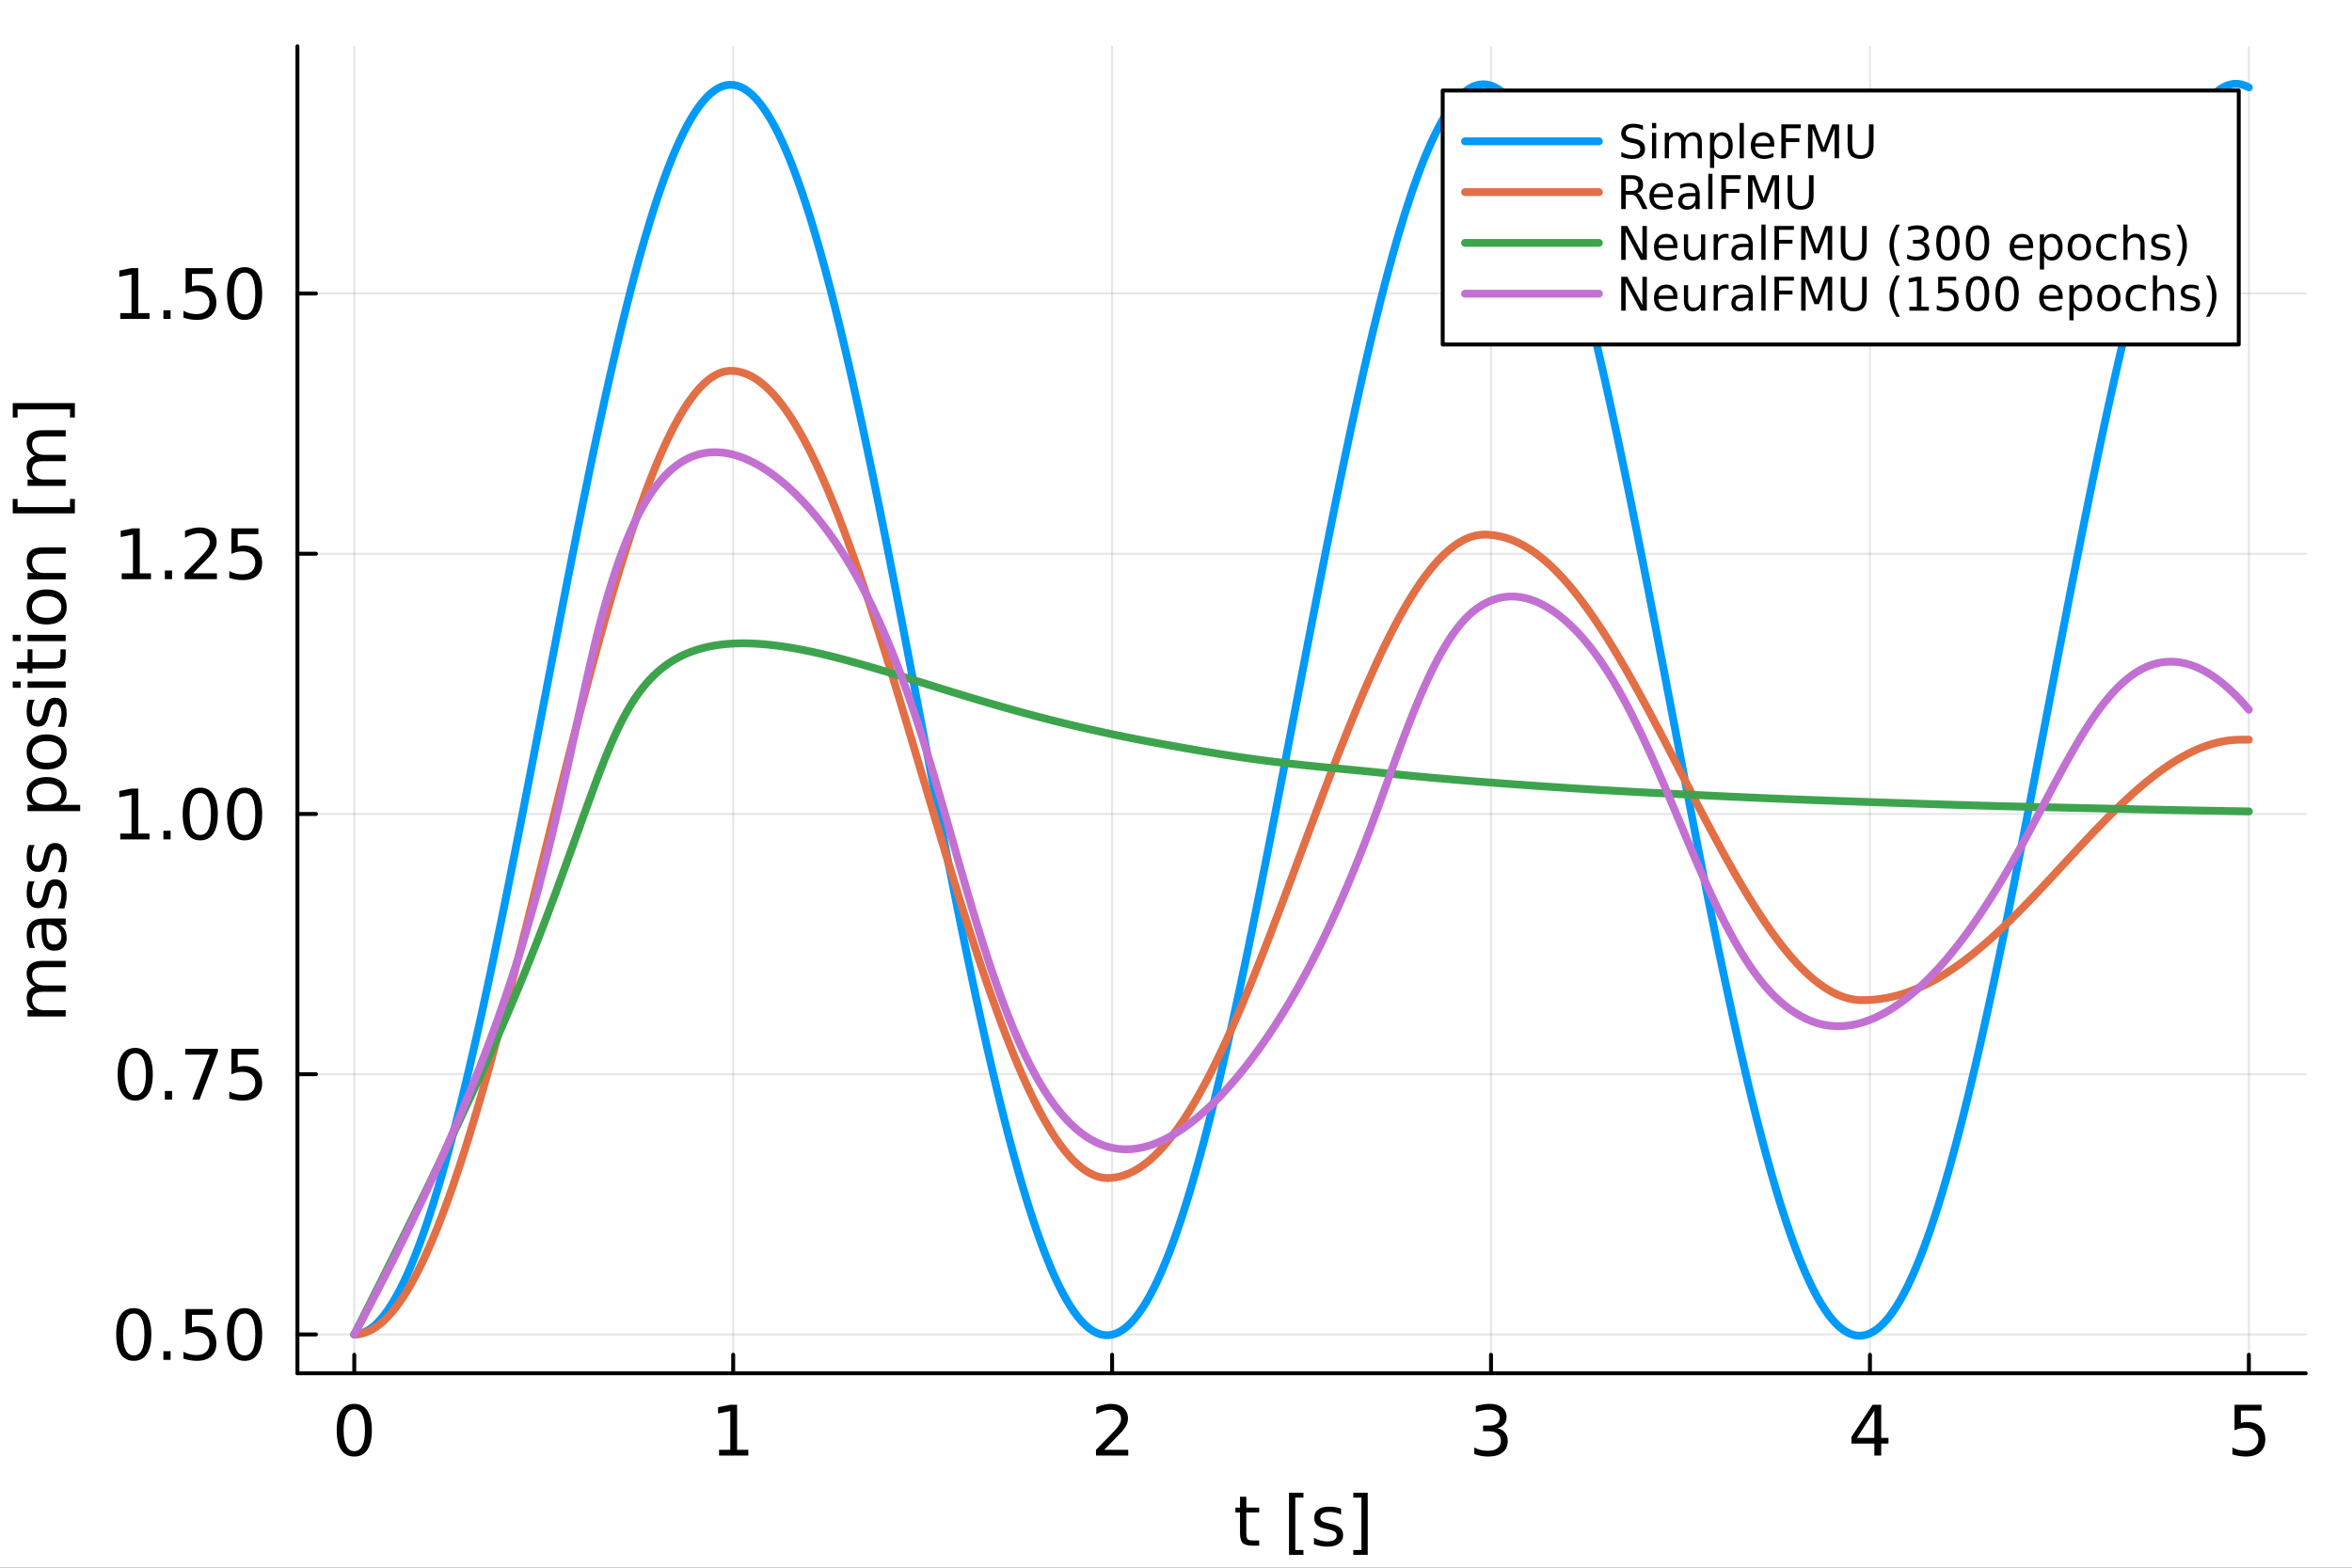 <?xml version="1.0" encoding="utf-8"?>
<svg xmlns="http://www.w3.org/2000/svg" xmlns:xlink="http://www.w3.org/1999/xlink" width="600" height="400" viewBox="0 0 2400 1600">
<rect x="0" y="0" width="2400" height="1600" fill="#333333" stroke="none"/>
<defs>
  <clipPath id="clip590">
    <rect x="0" y="0" width="2400" height="1600"/>
  </clipPath>
</defs>
<path clip-path="url(#clip590)" d="
M0 1600 L2400 1600 L2400 0 L0 0  Z
  " fill="#ffffff" fill-rule="evenodd" fill-opacity="1"/>
<defs>
  <clipPath id="clip591">
    <rect x="480" y="0" width="1681" height="1600"/>
  </clipPath>
</defs>
<path clip-path="url(#clip590)" d="
M303.503 1401.58 L2352.76 1401.58 L2352.76 47.244 L303.503 47.244  Z
  " fill="#ffffff" fill-rule="evenodd" fill-opacity="1"/>
<defs>
  <clipPath id="clip592">
    <rect x="303" y="47" width="2050" height="1355"/>
  </clipPath>
</defs>
<polyline clip-path="url(#clip592)" style="stroke:#000000; stroke-linecap:round; stroke-linejoin:round; stroke-width:2; stroke-opacity:0.1; fill:none" points="
  361.501,1401.58 361.501,47.244 
  "/>
<polyline clip-path="url(#clip592)" style="stroke:#000000; stroke-linecap:round; stroke-linejoin:round; stroke-width:2; stroke-opacity:0.1; fill:none" points="
  748.152,1401.58 748.152,47.244 
  "/>
<polyline clip-path="url(#clip592)" style="stroke:#000000; stroke-linecap:round; stroke-linejoin:round; stroke-width:2; stroke-opacity:0.1; fill:none" points="
  1134.8,1401.58 1134.8,47.244 
  "/>
<polyline clip-path="url(#clip592)" style="stroke:#000000; stroke-linecap:round; stroke-linejoin:round; stroke-width:2; stroke-opacity:0.1; fill:none" points="
  1521.46,1401.58 1521.46,47.244 
  "/>
<polyline clip-path="url(#clip592)" style="stroke:#000000; stroke-linecap:round; stroke-linejoin:round; stroke-width:2; stroke-opacity:0.1; fill:none" points="
  1908.11,1401.58 1908.11,47.244 
  "/>
<polyline clip-path="url(#clip592)" style="stroke:#000000; stroke-linecap:round; stroke-linejoin:round; stroke-width:2; stroke-opacity:0.1; fill:none" points="
  2294.76,1401.58 2294.76,47.244 
  "/>
<polyline clip-path="url(#clip590)" style="stroke:#000000; stroke-linecap:round; stroke-linejoin:round; stroke-width:4; stroke-opacity:1; fill:none" points="
  303.503,1401.58 2352.76,1401.58 
  "/>
<polyline clip-path="url(#clip590)" style="stroke:#000000; stroke-linecap:round; stroke-linejoin:round; stroke-width:4; stroke-opacity:1; fill:none" points="
  361.501,1401.58 361.501,1382.68 
  "/>
<polyline clip-path="url(#clip590)" style="stroke:#000000; stroke-linecap:round; stroke-linejoin:round; stroke-width:4; stroke-opacity:1; fill:none" points="
  748.152,1401.58 748.152,1382.68 
  "/>
<polyline clip-path="url(#clip590)" style="stroke:#000000; stroke-linecap:round; stroke-linejoin:round; stroke-width:4; stroke-opacity:1; fill:none" points="
  1134.8,1401.58 1134.8,1382.68 
  "/>
<polyline clip-path="url(#clip590)" style="stroke:#000000; stroke-linecap:round; stroke-linejoin:round; stroke-width:4; stroke-opacity:1; fill:none" points="
  1521.46,1401.58 1521.46,1382.68 
  "/>
<polyline clip-path="url(#clip590)" style="stroke:#000000; stroke-linecap:round; stroke-linejoin:round; stroke-width:4; stroke-opacity:1; fill:none" points="
  1908.11,1401.58 1908.11,1382.68 
  "/>
<polyline clip-path="url(#clip590)" style="stroke:#000000; stroke-linecap:round; stroke-linejoin:round; stroke-width:4; stroke-opacity:1; fill:none" points="
  2294.76,1401.58 2294.76,1382.68 
  "/>
<path clip-path="url(#clip590)" d="M361.501 1438.36 Q356.084 1438.36 353.341 1443.71 Q350.633 1449.02 350.633 1459.71 Q350.633 1470.37 353.341 1475.72 Q356.084 1481.03 361.501 1481.03 Q366.952 1481.03 369.66 1475.72 Q372.403 1470.37 372.403 1459.71 Q372.403 1449.02 369.66 1443.71 Q366.952 1438.36 361.501 1438.36 M361.501 1432.8 Q370.216 1432.8 374.799 1439.71 Q379.417 1446.59 379.417 1459.71 Q379.417 1472.8 374.799 1479.71 Q370.216 1486.59 361.501 1486.59 Q352.785 1486.59 348.167 1479.71 Q343.584 1472.8 343.584 1459.71 Q343.584 1446.59 348.167 1439.71 Q352.785 1432.8 361.501 1432.8 Z" fill="#000000" fill-rule="evenodd" fill-opacity="1" /><path clip-path="url(#clip590)" d="M733.725 1479.68 L745.183 1479.68 L745.183 1440.13 L732.718 1442.63 L732.718 1436.24 L745.114 1433.74 L752.128 1433.74 L752.128 1479.68 L763.586 1479.68 L763.586 1485.58 L733.725 1485.58 L733.725 1479.68 Z" fill="#000000" fill-rule="evenodd" fill-opacity="1" /><path clip-path="url(#clip590)" d="M1126.78 1479.68 L1151.26 1479.68 L1151.26 1485.58 L1118.35 1485.58 L1118.35 1479.68 Q1122.34 1475.55 1129.21 1468.6 Q1136.12 1461.62 1137.89 1459.61 Q1141.26 1455.82 1142.58 1453.22 Q1143.94 1450.58 1143.94 1448.05 Q1143.94 1443.91 1141.02 1441.31 Q1138.14 1438.71 1133.48 1438.71 Q1130.19 1438.71 1126.51 1439.85 Q1122.86 1441 1118.69 1443.32 L1118.69 1436.24 Q1122.93 1434.54 1126.61 1433.67 Q1130.29 1432.8 1133.35 1432.8 Q1141.4 1432.8 1146.19 1436.83 Q1150.98 1440.86 1150.98 1447.59 Q1150.98 1450.79 1149.77 1453.67 Q1148.59 1456.52 1145.43 1460.41 Q1144.56 1461.41 1139.91 1466.24 Q1135.26 1471.03 1126.78 1479.68 Z" fill="#000000" fill-rule="evenodd" fill-opacity="1" /><path clip-path="url(#clip590)" d="M1527.83 1457.63 Q1532.86 1458.7 1535.67 1462.11 Q1538.52 1465.51 1538.52 1470.51 Q1538.52 1478.18 1533.24 1482.39 Q1527.97 1486.59 1518.24 1486.59 Q1514.98 1486.59 1511.51 1485.93 Q1508.07 1485.3 1504.39 1484.02 L1504.39 1477.25 Q1507.31 1478.95 1510.78 1479.82 Q1514.25 1480.68 1518.04 1480.68 Q1524.63 1480.68 1528.07 1478.08 Q1531.54 1475.48 1531.54 1470.51 Q1531.54 1465.93 1528.31 1463.36 Q1525.12 1460.75 1519.39 1460.75 L1513.35 1460.75 L1513.35 1454.99 L1519.67 1454.99 Q1524.84 1454.99 1527.58 1452.94 Q1530.33 1450.86 1530.33 1446.97 Q1530.33 1442.98 1527.48 1440.86 Q1524.67 1438.71 1519.39 1438.71 Q1516.51 1438.71 1513.21 1439.33 Q1509.91 1439.96 1505.95 1441.27 L1505.95 1435.02 Q1509.94 1433.91 1513.42 1433.36 Q1516.92 1432.8 1520.01 1432.8 Q1528 1432.8 1532.65 1436.45 Q1537.31 1440.06 1537.31 1446.24 Q1537.31 1450.55 1534.84 1453.53 Q1532.38 1456.48 1527.83 1457.63 Z" fill="#000000" fill-rule="evenodd" fill-opacity="1" /><path clip-path="url(#clip590)" d="M1912.62 1439.85 L1894.91 1467.52 L1912.62 1467.52 L1912.62 1439.85 M1910.78 1433.74 L1919.6 1433.74 L1919.6 1467.52 L1927 1467.52 L1927 1473.36 L1919.6 1473.36 L1919.6 1485.58 L1912.62 1485.58 L1912.62 1473.36 L1889.22 1473.36 L1889.22 1466.59 L1910.78 1433.74 Z" fill="#000000" fill-rule="evenodd" fill-opacity="1" /><path clip-path="url(#clip590)" d="M2280.17 1433.74 L2307.71 1433.74 L2307.71 1439.64 L2286.6 1439.64 L2286.6 1452.35 Q2288.13 1451.83 2289.65 1451.59 Q2291.18 1451.31 2292.71 1451.31 Q2301.39 1451.31 2306.46 1456.07 Q2311.53 1460.82 2311.53 1468.95 Q2311.53 1477.32 2306.32 1481.97 Q2301.11 1486.59 2291.63 1486.59 Q2288.37 1486.59 2284.97 1486.03 Q2281.6 1485.48 2277.99 1484.36 L2277.99 1477.32 Q2281.11 1479.02 2284.45 1479.85 Q2287.78 1480.68 2291.49 1480.68 Q2297.5 1480.68 2301.01 1477.52 Q2304.52 1474.36 2304.52 1468.95 Q2304.52 1463.53 2301.01 1460.37 Q2297.5 1457.21 2291.49 1457.21 Q2288.68 1457.21 2285.87 1457.84 Q2283.09 1458.46 2280.17 1459.78 L2280.17 1433.74 Z" fill="#000000" fill-rule="evenodd" fill-opacity="1" /><path clip-path="url(#clip590)" d="M1271.74 1527.62 L1271.74 1538.66 L1284.9 1538.66 L1284.9 1543.62 L1271.74 1543.62 L1271.74 1564.74 Q1271.74 1569.49 1273.03 1570.85 Q1274.35 1572.2 1278.34 1572.2 L1284.9 1572.2 L1284.9 1577.55 L1278.34 1577.55 Q1270.94 1577.55 1268.13 1574.8 Q1265.32 1572.03 1265.32 1564.74 L1265.32 1543.62 L1260.63 1543.62 L1260.63 1538.66 L1265.32 1538.66 L1265.32 1527.62 L1271.74 1527.62 Z" fill="#000000" fill-rule="evenodd" fill-opacity="1" /><path clip-path="url(#clip590)" d="M1315.32 1523.52 L1330.04 1523.52 L1330.04 1528.49 L1321.71 1528.49 L1321.71 1581.96 L1330.04 1581.96 L1330.04 1586.92 L1315.32 1586.92 L1315.32 1523.52 Z" fill="#000000" fill-rule="evenodd" fill-opacity="1" /><path clip-path="url(#clip590)" d="M1368.44 1539.8 L1368.44 1545.85 Q1365.73 1544.46 1362.82 1543.76 Q1359.9 1543.07 1356.78 1543.07 Q1352.02 1543.07 1349.62 1544.53 Q1347.26 1545.99 1347.26 1548.9 Q1347.26 1551.12 1348.96 1552.41 Q1350.66 1553.66 1355.8 1554.8 L1357.99 1555.29 Q1364.8 1556.75 1367.64 1559.42 Q1370.53 1562.06 1370.53 1566.82 Q1370.53 1572.24 1366.22 1575.4 Q1361.95 1578.55 1354.45 1578.55 Q1351.32 1578.55 1347.92 1577.93 Q1344.55 1577.34 1340.8 1576.12 L1340.8 1569.53 Q1344.34 1571.37 1347.78 1572.3 Q1351.22 1573.21 1354.59 1573.21 Q1359.1 1573.21 1361.53 1571.68 Q1363.96 1570.12 1363.96 1567.3 Q1363.96 1564.7 1362.19 1563.31 Q1360.46 1561.92 1354.52 1560.64 L1352.3 1560.12 Q1346.36 1558.87 1343.72 1556.3 Q1341.08 1553.69 1341.08 1549.18 Q1341.08 1543.69 1344.97 1540.71 Q1348.86 1537.72 1356.01 1537.72 Q1359.55 1537.72 1362.68 1538.24 Q1365.8 1538.76 1368.44 1539.8 Z" fill="#000000" fill-rule="evenodd" fill-opacity="1" /><path clip-path="url(#clip590)" d="M1395.63 1523.52 L1395.63 1586.92 L1380.91 1586.92 L1380.91 1581.96 L1389.21 1581.96 L1389.21 1528.49 L1380.91 1528.49 L1380.91 1523.52 L1395.63 1523.52 Z" fill="#000000" fill-rule="evenodd" fill-opacity="1" /><polyline clip-path="url(#clip592)" style="stroke:#000000; stroke-linecap:round; stroke-linejoin:round; stroke-width:2; stroke-opacity:0.1; fill:none" points="
  303.503,1361.96 2352.76,1361.96 
  "/>
<polyline clip-path="url(#clip592)" style="stroke:#000000; stroke-linecap:round; stroke-linejoin:round; stroke-width:2; stroke-opacity:0.1; fill:none" points="
  303.503,1096.36 2352.76,1096.36 
  "/>
<polyline clip-path="url(#clip592)" style="stroke:#000000; stroke-linecap:round; stroke-linejoin:round; stroke-width:2; stroke-opacity:0.1; fill:none" points="
  303.503,830.761 2352.76,830.761 
  "/>
<polyline clip-path="url(#clip592)" style="stroke:#000000; stroke-linecap:round; stroke-linejoin:round; stroke-width:2; stroke-opacity:0.1; fill:none" points="
  303.503,565.16 2352.76,565.16 
  "/>
<polyline clip-path="url(#clip592)" style="stroke:#000000; stroke-linecap:round; stroke-linejoin:round; stroke-width:2; stroke-opacity:0.1; fill:none" points="
  303.503,299.559 2352.76,299.559 
  "/>
<polyline clip-path="url(#clip590)" style="stroke:#000000; stroke-linecap:round; stroke-linejoin:round; stroke-width:4; stroke-opacity:1; fill:none" points="
  303.503,1401.58 303.503,47.244 
  "/>
<polyline clip-path="url(#clip590)" style="stroke:#000000; stroke-linecap:round; stroke-linejoin:round; stroke-width:4; stroke-opacity:1; fill:none" points="
  303.503,1361.96 322.401,1361.96 
  "/>
<polyline clip-path="url(#clip590)" style="stroke:#000000; stroke-linecap:round; stroke-linejoin:round; stroke-width:4; stroke-opacity:1; fill:none" points="
  303.503,1096.36 322.401,1096.36 
  "/>
<polyline clip-path="url(#clip590)" style="stroke:#000000; stroke-linecap:round; stroke-linejoin:round; stroke-width:4; stroke-opacity:1; fill:none" points="
  303.503,830.761 322.401,830.761 
  "/>
<polyline clip-path="url(#clip590)" style="stroke:#000000; stroke-linecap:round; stroke-linejoin:round; stroke-width:4; stroke-opacity:1; fill:none" points="
  303.503,565.16 322.401,565.16 
  "/>
<polyline clip-path="url(#clip590)" style="stroke:#000000; stroke-linecap:round; stroke-linejoin:round; stroke-width:4; stroke-opacity:1; fill:none" points="
  303.503,299.559 322.401,299.559 
  "/>
<path clip-path="url(#clip590)" d="M136.497 1340.66 Q131.08 1340.66 128.337 1346.01 Q125.629 1351.32 125.629 1362.01 Q125.629 1372.67 128.337 1378.02 Q131.08 1383.33 136.497 1383.33 Q141.948 1383.33 144.656 1378.02 Q147.399 1372.67 147.399 1362.01 Q147.399 1351.32 144.656 1346.01 Q141.948 1340.66 136.497 1340.66 M136.497 1335.11 Q145.212 1335.11 149.795 1342.01 Q154.413 1348.89 154.413 1362.01 Q154.413 1375.1 149.795 1382.01 Q145.212 1388.89 136.497 1388.89 Q127.781 1388.89 123.163 1382.01 Q118.58 1375.1 118.58 1362.01 Q118.58 1348.89 123.163 1342.01 Q127.781 1335.11 136.497 1335.11 Z" fill="#000000" fill-rule="evenodd" fill-opacity="1" /><path clip-path="url(#clip590)" d="M166.74 1379.06 L174.066 1379.06 L174.066 1387.88 L166.74 1387.88 L166.74 1379.06 Z" fill="#000000" fill-rule="evenodd" fill-opacity="1" /><path clip-path="url(#clip590)" d="M189.413 1336.04 L216.948 1336.04 L216.948 1341.95 L195.837 1341.95 L195.837 1354.65 Q197.364 1354.13 198.892 1353.89 Q200.42 1353.61 201.948 1353.61 Q210.628 1353.61 215.698 1358.37 Q220.767 1363.13 220.767 1371.25 Q220.767 1379.62 215.559 1384.27 Q210.35 1388.89 200.871 1388.89 Q197.608 1388.89 194.205 1388.33 Q190.837 1387.78 187.226 1386.67 L187.226 1379.62 Q190.351 1381.32 193.684 1382.15 Q197.017 1382.99 200.732 1382.99 Q206.739 1382.99 210.246 1379.83 Q213.753 1376.67 213.753 1371.25 Q213.753 1365.83 210.246 1362.67 Q206.739 1359.51 200.732 1359.51 Q197.92 1359.51 195.108 1360.14 Q192.33 1360.76 189.413 1362.08 L189.413 1336.04 Z" fill="#000000" fill-rule="evenodd" fill-opacity="1" /><path clip-path="url(#clip590)" d="M249.586 1340.66 Q244.17 1340.66 241.427 1346.01 Q238.718 1351.32 238.718 1362.01 Q238.718 1372.67 241.427 1378.02 Q244.17 1383.33 249.586 1383.33 Q255.038 1383.33 257.746 1378.02 Q260.489 1372.67 260.489 1362.01 Q260.489 1351.32 257.746 1346.01 Q255.038 1340.66 249.586 1340.66 M249.586 1335.11 Q258.302 1335.11 262.885 1342.01 Q267.503 1348.89 267.503 1362.01 Q267.503 1375.1 262.885 1382.01 Q258.302 1388.89 249.586 1388.89 Q240.871 1388.89 236.253 1382.01 Q231.67 1375.1 231.67 1362.01 Q231.67 1348.89 236.253 1342.01 Q240.871 1335.11 249.586 1335.11 Z" fill="#000000" fill-rule="evenodd" fill-opacity="1" /><path clip-path="url(#clip590)" d="M137.99 1075.06 Q132.573 1075.06 129.83 1080.41 Q127.122 1085.72 127.122 1096.41 Q127.122 1107.07 129.83 1112.42 Q132.573 1117.73 137.99 1117.73 Q143.441 1117.73 146.149 1112.42 Q148.892 1107.07 148.892 1096.41 Q148.892 1085.72 146.149 1080.41 Q143.441 1075.06 137.99 1075.06 M137.99 1069.5 Q146.705 1069.5 151.288 1076.41 Q155.906 1083.29 155.906 1096.41 Q155.906 1109.5 151.288 1116.41 Q146.705 1123.29 137.99 1123.29 Q129.275 1123.29 124.657 1116.41 Q120.073 1109.5 120.073 1096.41 Q120.073 1083.29 124.657 1076.41 Q129.275 1069.5 137.99 1069.5 Z" fill="#000000" fill-rule="evenodd" fill-opacity="1" /><path clip-path="url(#clip590)" d="M168.233 1113.46 L175.559 1113.46 L175.559 1122.28 L168.233 1122.28 L168.233 1113.46 Z" fill="#000000" fill-rule="evenodd" fill-opacity="1" /><path clip-path="url(#clip590)" d="M189.066 1070.44 L222.399 1070.44 L222.399 1073.43 L203.58 1122.28 L196.253 1122.28 L213.962 1076.34 L189.066 1076.34 L189.066 1070.44 Z" fill="#000000" fill-rule="evenodd" fill-opacity="1" /><path clip-path="url(#clip590)" d="M236.149 1070.44 L263.684 1070.44 L263.684 1076.34 L242.573 1076.34 L242.573 1089.05 Q244.1 1088.53 245.628 1088.29 Q247.156 1088.01 248.684 1088.01 Q257.364 1088.01 262.434 1092.77 Q267.503 1097.52 267.503 1105.65 Q267.503 1114.02 262.295 1118.67 Q257.086 1123.29 247.607 1123.29 Q244.343 1123.29 240.941 1122.73 Q237.573 1122.18 233.961 1121.07 L233.961 1114.02 Q237.086 1115.72 240.42 1116.55 Q243.753 1117.39 247.468 1117.39 Q253.475 1117.39 256.982 1114.23 Q260.489 1111.07 260.489 1105.65 Q260.489 1100.23 256.982 1097.07 Q253.475 1093.91 247.468 1093.91 Q244.656 1093.91 241.843 1094.54 Q239.066 1095.16 236.149 1096.48 L236.149 1070.44 Z" fill="#000000" fill-rule="evenodd" fill-opacity="1" /><path clip-path="url(#clip590)" d="M122.712 850.778 L134.17 850.778 L134.17 811.23 L121.705 813.73 L121.705 807.341 L134.101 804.841 L141.115 804.841 L141.115 850.778 L152.573 850.778 L152.573 856.681 L122.712 856.681 L122.712 850.778 Z" fill="#000000" fill-rule="evenodd" fill-opacity="1" /><path clip-path="url(#clip590)" d="M166.74 847.861 L174.066 847.861 L174.066 856.681 L166.74 856.681 L166.74 847.861 Z" fill="#000000" fill-rule="evenodd" fill-opacity="1" /><path clip-path="url(#clip590)" d="M204.344 809.459 Q198.927 809.459 196.184 814.806 Q193.476 820.118 193.476 830.813 Q193.476 841.472 196.184 846.82 Q198.927 852.132 204.344 852.132 Q209.795 852.132 212.503 846.82 Q215.246 841.472 215.246 830.813 Q215.246 820.118 212.503 814.806 Q209.795 809.459 204.344 809.459 M204.344 803.903 Q213.059 803.903 217.642 810.813 Q222.26 817.688 222.26 830.813 Q222.26 843.903 217.642 850.813 Q213.059 857.688 204.344 857.688 Q195.628 857.688 191.01 850.813 Q186.427 843.903 186.427 830.813 Q186.427 817.688 191.01 810.813 Q195.628 803.903 204.344 803.903 Z" fill="#000000" fill-rule="evenodd" fill-opacity="1" /><path clip-path="url(#clip590)" d="M249.586 809.459 Q244.17 809.459 241.427 814.806 Q238.718 820.118 238.718 830.813 Q238.718 841.472 241.427 846.82 Q244.17 852.132 249.586 852.132 Q255.038 852.132 257.746 846.82 Q260.489 841.472 260.489 830.813 Q260.489 820.118 257.746 814.806 Q255.038 809.459 249.586 809.459 M249.586 803.903 Q258.302 803.903 262.885 810.813 Q267.503 817.688 267.503 830.813 Q267.503 843.903 262.885 850.813 Q258.302 857.688 249.586 857.688 Q240.871 857.688 236.253 850.813 Q231.67 843.903 231.67 830.813 Q231.67 817.688 236.253 810.813 Q240.871 803.903 249.586 803.903 Z" fill="#000000" fill-rule="evenodd" fill-opacity="1" /><path clip-path="url(#clip590)" d="M124.205 585.177 L135.663 585.177 L135.663 545.629 L123.198 548.129 L123.198 541.74 L135.594 539.24 L142.608 539.24 L142.608 585.177 L154.066 585.177 L154.066 591.08 L124.205 591.08 L124.205 585.177 Z" fill="#000000" fill-rule="evenodd" fill-opacity="1" /><path clip-path="url(#clip590)" d="M168.233 582.26 L175.559 582.26 L175.559 591.08 L168.233 591.08 L168.233 582.26 Z" fill="#000000" fill-rule="evenodd" fill-opacity="1" /><path clip-path="url(#clip590)" d="M196.878 585.177 L221.357 585.177 L221.357 591.08 L188.441 591.08 L188.441 585.177 Q192.434 581.045 199.309 574.101 Q206.219 567.122 207.989 565.108 Q211.357 561.323 212.677 558.719 Q214.031 556.08 214.031 553.545 Q214.031 549.413 211.114 546.809 Q208.232 544.205 203.58 544.205 Q200.281 544.205 196.601 545.351 Q192.955 546.497 188.788 548.823 L188.788 541.74 Q193.024 540.038 196.705 539.17 Q200.385 538.302 203.441 538.302 Q211.496 538.302 216.288 542.33 Q221.08 546.358 221.08 553.094 Q221.08 556.288 219.864 559.17 Q218.684 562.017 215.524 565.906 Q214.656 566.913 210.003 571.74 Q205.351 576.531 196.878 585.177 Z" fill="#000000" fill-rule="evenodd" fill-opacity="1" /><path clip-path="url(#clip590)" d="M236.149 539.24 L263.684 539.24 L263.684 545.143 L242.573 545.143 L242.573 557.851 Q244.1 557.33 245.628 557.087 Q247.156 556.809 248.684 556.809 Q257.364 556.809 262.434 561.566 Q267.503 566.323 267.503 574.448 Q267.503 582.816 262.295 587.469 Q257.086 592.087 247.607 592.087 Q244.343 592.087 240.941 591.531 Q237.573 590.976 233.961 589.865 L233.961 582.816 Q237.086 584.517 240.42 585.351 Q243.753 586.184 247.468 586.184 Q253.475 586.184 256.982 583.024 Q260.489 579.865 260.489 574.448 Q260.489 569.031 256.982 565.872 Q253.475 562.712 247.468 562.712 Q244.656 562.712 241.843 563.337 Q239.066 563.962 236.149 565.281 L236.149 539.24 Z" fill="#000000" fill-rule="evenodd" fill-opacity="1" /><path clip-path="url(#clip590)" d="M122.712 319.576 L134.17 319.576 L134.17 280.028 L121.705 282.528 L121.705 276.139 L134.101 273.639 L141.115 273.639 L141.115 319.576 L152.573 319.576 L152.573 325.479 L122.712 325.479 L122.712 319.576 Z" fill="#000000" fill-rule="evenodd" fill-opacity="1" /><path clip-path="url(#clip590)" d="M166.74 316.659 L174.066 316.659 L174.066 325.479 L166.74 325.479 L166.74 316.659 Z" fill="#000000" fill-rule="evenodd" fill-opacity="1" /><path clip-path="url(#clip590)" d="M189.413 273.639 L216.948 273.639 L216.948 279.542 L195.837 279.542 L195.837 292.25 Q197.364 291.729 198.892 291.486 Q200.42 291.208 201.948 291.208 Q210.628 291.208 215.698 295.965 Q220.767 300.722 220.767 308.847 Q220.767 317.215 215.559 321.868 Q210.35 326.486 200.871 326.486 Q197.608 326.486 194.205 325.93 Q190.837 325.375 187.226 324.264 L187.226 317.215 Q190.351 318.916 193.684 319.75 Q197.017 320.583 200.732 320.583 Q206.739 320.583 210.246 317.423 Q213.753 314.264 213.753 308.847 Q213.753 303.43 210.246 300.271 Q206.739 297.111 200.732 297.111 Q197.92 297.111 195.108 297.736 Q192.33 298.361 189.413 299.68 L189.413 273.639 Z" fill="#000000" fill-rule="evenodd" fill-opacity="1" /><path clip-path="url(#clip590)" d="M249.586 278.257 Q244.17 278.257 241.427 283.604 Q238.718 288.917 238.718 299.611 Q238.718 310.271 241.427 315.618 Q244.17 320.93 249.586 320.93 Q255.038 320.93 257.746 315.618 Q260.489 310.271 260.489 299.611 Q260.489 288.917 257.746 283.604 Q255.038 278.257 249.586 278.257 M249.586 272.701 Q258.302 272.701 262.885 279.611 Q267.503 286.486 267.503 299.611 Q267.503 312.701 262.885 319.611 Q258.302 326.486 249.586 326.486 Q240.871 326.486 236.253 319.611 Q231.67 312.701 231.67 299.611 Q231.67 286.486 236.253 279.611 Q240.871 272.701 249.586 272.701 Z" fill="#000000" fill-rule="evenodd" fill-opacity="1" /><path clip-path="url(#clip590)" d="M35.605 1006.89 Q31.299 1004.5 29.251 1001.16 Q27.202 997.831 27.202 993.317 Q27.202 987.24 31.473 983.942 Q35.709 980.643 43.556 980.643 L67.028 980.643 L67.028 987.067 L43.764 987.067 Q38.174 987.067 35.466 989.046 Q32.758 991.025 32.758 995.088 Q32.758 1000.05 36.056 1002.93 Q39.355 1005.82 45.049 1005.82 L67.028 1005.82 L67.028 1012.24 L43.764 1012.24 Q38.139 1012.24 35.466 1014.22 Q32.758 1016.2 32.758 1020.33 Q32.758 1025.23 36.091 1028.11 Q39.389 1030.99 45.049 1030.99 L67.028 1030.99 L67.028 1037.41 L28.14 1037.41 L28.14 1030.99 L34.181 1030.99 Q30.605 1028.8 28.903 1025.75 Q27.202 1022.69 27.202 1018.49 Q27.202 1014.25 29.355 1011.3 Q31.508 1008.32 35.605 1006.89 Z" fill="#000000" fill-rule="evenodd" fill-opacity="1" /><path clip-path="url(#clip590)" d="M47.48 950.227 Q47.48 957.97 49.251 960.956 Q51.021 963.942 55.292 963.942 Q58.695 963.942 60.709 961.72 Q62.688 959.463 62.688 955.609 Q62.688 950.296 58.938 947.102 Q55.153 943.873 48.903 943.873 L47.48 943.873 L47.48 950.227 M44.841 937.484 L67.028 937.484 L67.028 943.873 L61.125 943.873 Q64.667 946.06 66.368 949.324 Q68.035 952.588 68.035 957.31 Q68.035 963.282 64.702 966.824 Q61.334 970.331 55.709 970.331 Q49.146 970.331 45.813 965.956 Q42.48 961.546 42.48 952.831 L42.48 943.873 L41.855 943.873 Q37.445 943.873 35.049 946.789 Q32.619 949.671 32.619 954.914 Q32.619 958.248 33.417 961.407 Q34.216 964.567 35.813 967.484 L29.91 967.484 Q28.556 963.977 27.896 960.678 Q27.202 957.379 27.202 954.254 Q27.202 945.817 31.577 941.65 Q35.952 937.484 44.841 937.484 Z" fill="#000000" fill-rule="evenodd" fill-opacity="1" /><path clip-path="url(#clip590)" d="M29.285 899.533 L35.327 899.533 Q33.938 902.241 33.244 905.158 Q32.549 908.074 32.549 911.199 Q32.549 915.956 34.008 918.352 Q35.466 920.713 38.383 920.713 Q40.605 920.713 41.889 919.012 Q43.139 917.31 44.285 912.171 L44.771 909.984 Q46.23 903.178 48.903 900.331 Q51.542 897.449 56.299 897.449 Q61.716 897.449 64.875 901.755 Q68.035 906.026 68.035 913.526 Q68.035 916.651 67.41 920.053 Q66.82 923.421 65.605 927.171 L59.007 927.171 Q60.848 923.63 61.785 920.192 Q62.688 916.755 62.688 913.387 Q62.688 908.873 61.16 906.442 Q59.598 904.012 56.785 904.012 Q54.181 904.012 52.792 905.783 Q51.403 907.519 50.118 913.456 L49.598 915.678 Q48.348 921.616 45.778 924.255 Q43.174 926.894 38.66 926.894 Q33.174 926.894 30.188 923.005 Q27.202 919.116 27.202 911.963 Q27.202 908.421 27.723 905.296 Q28.244 902.171 29.285 899.533 Z" fill="#000000" fill-rule="evenodd" fill-opacity="1" /><path clip-path="url(#clip590)" d="M29.285 862.484 L35.327 862.484 Q33.938 865.192 33.244 868.109 Q32.549 871.026 32.549 874.151 Q32.549 878.908 34.008 881.303 Q35.466 883.665 38.383 883.665 Q40.605 883.665 41.889 881.963 Q43.139 880.262 44.285 875.123 L44.771 872.935 Q46.23 866.13 48.903 863.283 Q51.542 860.401 56.299 860.401 Q61.716 860.401 64.875 864.706 Q68.035 868.977 68.035 876.477 Q68.035 879.602 67.41 883.005 Q66.82 886.373 65.605 890.123 L59.007 890.123 Q60.848 886.581 61.785 883.144 Q62.688 879.706 62.688 876.338 Q62.688 871.824 61.16 869.394 Q59.598 866.963 56.785 866.963 Q54.181 866.963 52.792 868.734 Q51.403 870.47 50.118 876.408 L49.598 878.63 Q48.348 884.567 45.778 887.206 Q43.174 889.845 38.66 889.845 Q33.174 889.845 30.188 885.956 Q27.202 882.067 27.202 874.915 Q27.202 871.373 27.723 868.248 Q28.244 865.123 29.285 862.484 Z" fill="#000000" fill-rule="evenodd" fill-opacity="1" /><path clip-path="url(#clip590)" d="M61.195 821.443 L81.82 821.443 L81.82 827.866 L28.14 827.866 L28.14 821.443 L34.042 821.443 Q30.57 819.429 28.903 816.373 Q27.202 813.283 27.202 809.012 Q27.202 801.929 32.827 797.519 Q38.452 793.075 47.618 793.075 Q56.785 793.075 62.41 797.519 Q68.035 801.929 68.035 809.012 Q68.035 813.283 66.368 816.373 Q64.667 819.429 61.195 821.443 M47.618 799.707 Q40.57 799.707 36.577 802.623 Q32.549 805.505 32.549 810.575 Q32.549 815.644 36.577 818.561 Q40.57 821.443 47.618 821.443 Q54.667 821.443 58.695 818.561 Q62.688 815.644 62.688 810.575 Q62.688 805.505 58.695 802.623 Q54.667 799.707 47.618 799.707 Z" fill="#000000" fill-rule="evenodd" fill-opacity="1" /><path clip-path="url(#clip590)" d="M32.619 767.415 Q32.619 772.554 36.646 775.54 Q40.639 778.526 47.618 778.526 Q54.598 778.526 58.625 775.575 Q62.618 772.589 62.618 767.415 Q62.618 762.311 58.591 759.325 Q54.563 756.339 47.618 756.339 Q40.709 756.339 36.681 759.325 Q32.619 762.311 32.619 767.415 M27.202 767.415 Q27.202 759.082 32.619 754.325 Q38.035 749.568 47.618 749.568 Q57.167 749.568 62.618 754.325 Q68.035 759.082 68.035 767.415 Q68.035 775.783 62.618 780.54 Q57.167 785.262 47.618 785.262 Q38.035 785.262 32.619 780.54 Q27.202 775.783 27.202 767.415 Z" fill="#000000" fill-rule="evenodd" fill-opacity="1" /><path clip-path="url(#clip590)" d="M29.285 714.186 L35.327 714.186 Q33.938 716.895 33.244 719.811 Q32.549 722.728 32.549 725.853 Q32.549 730.61 34.008 733.006 Q35.466 735.367 38.383 735.367 Q40.605 735.367 41.889 733.665 Q43.139 731.964 44.285 726.825 L44.771 724.638 Q46.23 717.832 48.903 714.985 Q51.542 712.103 56.299 712.103 Q61.716 712.103 64.875 716.409 Q68.035 720.679 68.035 728.179 Q68.035 731.304 67.41 734.707 Q66.82 738.075 65.605 741.825 L59.007 741.825 Q60.848 738.283 61.785 734.846 Q62.688 731.408 62.688 728.04 Q62.688 723.527 61.16 721.096 Q59.598 718.665 56.785 718.665 Q54.181 718.665 52.792 720.436 Q51.403 722.172 50.118 728.11 L49.598 730.332 Q48.348 736.27 45.778 738.908 Q43.174 741.547 38.66 741.547 Q33.174 741.547 30.188 737.658 Q27.202 733.77 27.202 726.617 Q27.202 723.075 27.723 719.95 Q28.244 716.825 29.285 714.186 Z" fill="#000000" fill-rule="evenodd" fill-opacity="1" /><path clip-path="url(#clip590)" d="M28.14 701.929 L28.14 695.541 L67.028 695.541 L67.028 701.929 L28.14 701.929 M13.001 701.929 L13.001 695.541 L21.091 695.541 L21.091 701.929 L13.001 701.929 Z" fill="#000000" fill-rule="evenodd" fill-opacity="1" /><path clip-path="url(#clip590)" d="M17.098 675.853 L28.14 675.853 L28.14 662.694 L33.105 662.694 L33.105 675.853 L54.216 675.853 Q58.973 675.853 60.327 674.568 Q61.681 673.249 61.681 669.256 L61.681 662.694 L67.028 662.694 L67.028 669.256 Q67.028 676.652 64.285 679.464 Q61.507 682.277 54.216 682.277 L33.105 682.277 L33.105 686.964 L28.14 686.964 L28.14 682.277 L17.098 682.277 L17.098 675.853 Z" fill="#000000" fill-rule="evenodd" fill-opacity="1" /><path clip-path="url(#clip590)" d="M28.14 654.291 L28.14 647.902 L67.028 647.902 L67.028 654.291 L28.14 654.291 M13.001 654.291 L13.001 647.902 L21.091 647.902 L21.091 654.291 L13.001 654.291 Z" fill="#000000" fill-rule="evenodd" fill-opacity="1" /><path clip-path="url(#clip590)" d="M32.619 619.465 Q32.619 624.603 36.646 627.59 Q40.639 630.576 47.618 630.576 Q54.598 630.576 58.625 627.624 Q62.618 624.638 62.618 619.465 Q62.618 614.36 58.591 611.374 Q54.563 608.388 47.618 608.388 Q40.709 608.388 36.681 611.374 Q32.619 614.36 32.619 619.465 M27.202 619.465 Q27.202 611.131 32.619 606.374 Q38.035 601.617 47.618 601.617 Q57.167 601.617 62.618 606.374 Q68.035 611.131 68.035 619.465 Q68.035 627.833 62.618 632.59 Q57.167 637.312 47.618 637.312 Q38.035 637.312 32.619 632.59 Q27.202 627.833 27.202 619.465 Z" fill="#000000" fill-rule="evenodd" fill-opacity="1" /><path clip-path="url(#clip590)" d="M43.556 558.701 L67.028 558.701 L67.028 565.09 L43.764 565.09 Q38.244 565.09 35.501 567.243 Q32.758 569.395 32.758 573.701 Q32.758 578.875 36.056 581.861 Q39.355 584.847 45.049 584.847 L67.028 584.847 L67.028 591.27 L28.14 591.27 L28.14 584.847 L34.181 584.847 Q30.674 582.555 28.938 579.465 Q27.202 576.34 27.202 572.277 Q27.202 565.576 31.369 562.139 Q35.501 558.701 43.556 558.701 Z" fill="#000000" fill-rule="evenodd" fill-opacity="1" /><path clip-path="url(#clip590)" d="M13.001 523.944 L13.001 509.222 L17.966 509.222 L17.966 517.555 L71.438 517.555 L71.438 509.222 L76.403 509.222 L76.403 523.944 L13.001 523.944 Z" fill="#000000" fill-rule="evenodd" fill-opacity="1" /><path clip-path="url(#clip590)" d="M35.605 465.333 Q31.299 462.938 29.251 459.604 Q27.202 456.271 27.202 451.757 Q27.202 445.681 31.473 442.382 Q35.709 439.084 43.556 439.084 L67.028 439.084 L67.028 445.507 L43.764 445.507 Q38.174 445.507 35.466 447.486 Q32.758 449.466 32.758 453.528 Q32.758 458.493 36.056 461.375 Q39.355 464.257 45.049 464.257 L67.028 464.257 L67.028 470.681 L43.764 470.681 Q38.139 470.681 35.466 472.66 Q32.758 474.639 32.758 478.771 Q32.758 483.667 36.091 486.549 Q39.389 489.431 45.049 489.431 L67.028 489.431 L67.028 495.854 L28.14 495.854 L28.14 489.431 L34.181 489.431 Q30.605 487.243 28.903 484.188 Q27.202 481.132 27.202 476.931 Q27.202 472.695 29.355 469.743 Q31.508 466.757 35.605 465.333 Z" fill="#000000" fill-rule="evenodd" fill-opacity="1" /><path clip-path="url(#clip590)" d="M13.001 411.41 L76.403 411.41 L76.403 426.132 L71.438 426.132 L71.438 417.834 L17.966 417.834 L17.966 426.132 L13.001 426.132 L13.001 411.41 Z" fill="#000000" fill-rule="evenodd" fill-opacity="1" /><polyline clip-path="url(#clip592)" style="stroke:#009af9; stroke-linecap:round; stroke-linejoin:round; stroke-width:8; stroke-opacity:1; fill:none" points="
  361.501,1361.96 365.367,1361.63 369.234,1360.67 373.1,1359.08 376.967,1356.85 380.833,1353.99 384.7,1350.51 388.566,1346.39 392.433,1341.66 396.299,1336.31 
  400.166,1330.34 404.032,1323.77 407.899,1316.6 411.765,1308.85 415.632,1300.5 419.498,1291.59 423.365,1282.1 427.231,1272.06 431.098,1261.48 434.964,1250.35 
  438.831,1238.7 442.698,1226.54 446.564,1213.87 450.431,1200.71 454.297,1187.08 458.164,1172.99 462.03,1158.44 465.897,1143.47 469.763,1128.08 473.63,1112.28 
  477.496,1096.1 481.363,1079.55 485.229,1062.63 489.096,1045.38 492.962,1027.81 496.829,1009.94 500.695,991.785 504.562,973.358 508.428,954.678 512.295,935.763 
  516.161,916.636 520.028,897.318 523.894,877.825 527.761,858.176 531.627,838.392 535.494,818.493 539.36,798.499 543.227,778.426 547.093,758.297 550.96,738.133 
  554.826,717.956 558.693,697.786 562.559,677.644 566.426,657.548 570.293,637.513 574.159,617.565 578.026,597.724 581.892,578.011 585.759,558.448 589.625,539.055 
  593.492,519.839 597.358,500.828 601.225,482.04 605.091,463.496 608.958,445.216 612.824,427.217 616.691,409.516 620.557,392.125 624.424,375.067 628.29,358.359 
  632.157,342.018 636.023,326.062 639.89,310.507 643.756,295.363 647.623,280.646 651.489,266.373 655.356,252.559 659.222,239.218 663.089,226.365 666.955,214.011 
  670.822,202.163 674.688,190.837 678.555,180.046 682.421,169.8 686.288,160.111 690.154,150.988 694.021,142.437 697.887,134.466 701.754,127.085 705.621,120.303 
  709.487,114.126 713.354,108.561 717.22,103.613 721.087,99.283 724.953,95.579 728.82,92.504 732.686,90.062 736.553,88.256 740.419,87.087 744.286,86.555 
  748.152,86.661 752.019,87.405 755.885,88.786 759.752,90.804 763.618,93.457 767.485,96.741 771.351,100.653 775.218,105.189 779.084,110.344 782.951,116.115 
  786.817,122.494 790.684,129.476 794.55,137.053 798.417,145.218 802.283,153.963 806.15,163.279 810.016,173.157 813.883,183.586 817.749,194.555 821.616,206.056 
  825.482,218.077 829.349,230.604 833.216,243.626 837.082,257.128 840.949,271.096 844.815,285.519 848.682,300.383 852.548,315.672 856.415,331.37 860.281,347.461 
  864.148,363.928 868.014,380.754 871.881,397.927 875.747,415.429 879.614,433.239 883.48,451.341 887.347,469.715 891.213,488.343 895.08,507.206 898.946,526.291 
  902.813,545.575 906.679,565.038 910.546,584.659 914.412,604.419 918.279,624.297 922.145,644.279 926.012,664.343 929.878,684.468 933.745,704.632 937.611,724.815 
  941.478,744.995 945.344,765.154 949.211,785.278 953.077,805.341 956.944,825.324 960.811,845.205 964.677,864.963 968.544,884.578 972.41,904.036 976.277,923.318 
  980.143,942.401 984.01,961.265 987.876,979.892 991.743,998.26 995.609,1016.35 999.476,1034.16 1003.34,1051.66 1007.21,1068.83 1011.08,1085.65 1014.94,1102.11 
  1018.81,1118.2 1022.67,1133.88 1026.54,1149.17 1030.41,1164.03 1034.27,1178.45 1038.14,1192.41 1042.01,1205.9 1045.87,1218.91 1049.74,1231.43 1053.61,1243.45 
  1057.47,1254.94 1061.34,1265.9 1065.21,1276.32 1069.07,1286.19 1072.94,1295.49 1076.81,1304.23 1080.67,1312.39 1084.54,1319.95 1088.41,1326.93 1092.27,1333.29 
  1096.14,1339.05 1100.01,1344.2 1103.87,1348.72 1107.74,1352.62 1111.6,1355.89 1115.47,1358.53 1119.34,1360.54 1123.2,1361.91 1127.07,1362.64 1130.94,1362.73 
  1134.8,1362.19 1138.67,1361 1142.54,1359.18 1146.4,1356.73 1150.27,1353.64 1154.14,1349.92 1158,1345.58 1161.87,1340.61 1165.74,1335.03 1169.6,1328.84 
  1173.47,1322.04 1177.34,1314.64 1181.2,1306.66 1185.07,1298.09 1188.93,1288.95 1192.8,1279.24 1196.67,1268.98 1200.53,1258.17 1204.4,1246.83 1208.27,1234.96 
  1212.13,1222.59 1216,1209.71 1219.87,1196.36 1223.73,1182.53 1227.6,1168.24 1231.47,1153.5 1235.33,1138.34 1239.2,1122.76 1243.07,1106.78 1246.93,1090.43 
  1250.8,1073.7 1254.67,1056.63 1258.53,1039.22 1262.4,1021.5 1266.27,1003.48 1270.13,985.181 1274,966.626 1277.86,947.823 1281.73,928.796 1285.6,909.565 
  1289.46,890.149 1293.33,870.568 1297.2,850.843 1301.06,830.992 1304.93,811.03 1308.8,790.98 1312.66,770.865 1316.53,750.704 1320.4,730.518 1324.26,710.33 
  1328.13,690.15 1332,670.004 1335.86,649.911 1339.73,629.894 1343.6,609.973 1347.46,590.169 1351.33,570.5 1355.2,550.979 1359.06,531.632 1362.93,512.478 
  1366.79,493.537 1370.66,474.829 1374.53,456.374 1378.39,438.183 1382.26,420.276 1386.13,402.673 1389.99,385.393 1393.86,368.453 1397.73,351.872 1401.59,335.665 
  1405.46,319.841 1409.33,304.422 1413.19,289.424 1417.06,274.862 1420.93,260.751 1424.79,247.106 1428.66,233.938 1432.53,221.256 1436.39,209.079 1440.26,197.417 
  1444.12,186.284 1447.99,175.691 1451.86,165.65 1455.72,156.162 1459.59,147.243 1463.46,138.902 1467.32,131.147 1471.19,123.987 1475.06,117.429 1478.92,111.479 
  1482.79,106.139 1486.66,101.418 1490.52,97.32 1494.39,93.851 1498.26,91.013 1502.12,88.811 1505.99,87.243 1509.86,86.312 1513.72,86.019 1517.59,86.366 
  1521.46,87.351 1525.32,88.975 1529.19,91.235 1533.05,94.127 1536.92,97.651 1540.79,101.802 1544.65,106.575 1548.52,111.968 1552.39,117.973 1556.25,124.585 
  1560.12,131.798 1563.99,139.604 1567.85,147.996 1571.72,156.964 1575.59,166.499 1579.45,176.593 1583.32,187.236 1587.19,198.417 1591.05,210.125 1594.92,222.347 
  1598.79,235.071 1602.65,248.284 1606.52,261.974 1610.39,276.129 1614.25,290.733 1618.12,305.77 1621.98,321.226 1625.85,337.084 1629.72,353.329 1633.58,369.949 
  1637.45,386.925 1641.32,404.238 1645.18,421.871 1649.05,439.805 1652.92,458.023 1656.78,476.509 1660.65,495.246 1664.52,514.213 1668.38,533.39 1672.25,552.757 
  1676.12,572.294 1679.98,591.982 1683.85,611.808 1687.72,631.747 1691.58,651.779 1695.45,671.883 1699.31,692.039 1703.18,712.224 1707.05,732.423 1710.91,752.619 
  1714.78,772.786 1718.65,792.905 1722.51,812.954 1726.38,832.913 1730.25,852.761 1734.11,872.486 1737.98,892.065 1741.85,911.476 1745.71,930.699 1749.58,949.714 
  1753.45,968.502 1757.31,987.045 1761.18,1005.33 1765.05,1023.34 1768.91,1041.04 1772.78,1058.43 1776.65,1075.48 1780.51,1092.18 1784.38,1108.52 1788.24,1124.47 
  1792.11,1140.02 1795.98,1155.16 1799.84,1169.86 1803.71,1184.12 1807.58,1197.92 1811.44,1211.24 1815.31,1224.08 1819.18,1236.42 1823.04,1248.25 1826.91,1259.55 
  1830.78,1270.32 1834.64,1280.54 1838.51,1290.21 1842.38,1299.31 1846.24,1307.83 1850.11,1315.77 1853.98,1323.12 1857.84,1329.87 1861.71,1336.01 1865.58,1341.55 
  1869.44,1346.46 1873.31,1350.76 1877.17,1354.42 1881.04,1357.46 1884.91,1359.86 1888.77,1361.63 1892.64,1362.76 1896.51,1363.25 1900.37,1363.1 1904.24,1362.31 
  1908.11,1360.89 1911.97,1358.83 1915.84,1356.13 1919.71,1352.8 1923.57,1348.84 1927.44,1344.26 1931.31,1339.06 1935.17,1333.24 1939.04,1326.82 1942.91,1319.79 
  1946.77,1312.16 1950.64,1303.95 1954.5,1295.16 1958.37,1285.79 1962.24,1275.87 1966.1,1265.39 1969.97,1254.37 1973.84,1242.82 1977.7,1230.75 1981.57,1218.18 
  1985.44,1205.11 1989.3,1191.56 1993.17,1177.55 1997.04,1163.08 2000.9,1148.17 2004.77,1132.83 2008.64,1117.1 2012.5,1100.96 2016.37,1084.45 2020.24,1067.57 
  2024.1,1050.36 2027.97,1032.82 2031.84,1014.97 2035.7,996.832 2039.57,978.417 2043.43,959.748 2047.3,940.843 2051.17,921.723 2055.03,902.407 2058.9,882.916 
  2062.77,863.262 2066.63,843.467 2070.5,823.554 2074.37,803.541 2078.23,783.451 2082.1,763.303 2085.97,743.119 2089.83,722.909 2093.7,702.701 2097.57,682.515 
  2101.43,662.372 2105.3,642.293 2109.17,622.298 2113.03,602.404 2116.9,582.628 2120.77,562.993 2124.63,543.521 2128.5,524.231 2132.36,505.144 2136.23,486.278 
  2140.1,467.644 2143.96,449.267 2147.83,431.165 2151.7,413.358 2155.56,395.864 2159.43,378.7 2163.3,361.882 2167.16,345.422 2171.03,329.342 2174.9,313.657 
  2178.76,298.384 2182.63,283.54 2186.5,269.139 2190.36,255.189 2194.23,241.707 2198.1,228.708 2201.96,216.206 2205.83,204.214 2209.69,192.745 2213.56,181.808 
  2217.43,171.409 2221.29,161.564 2225.16,152.283 2229.03,143.575 2232.89,135.449 2236.76,127.915 2240.63,120.974 2244.49,114.637 2248.36,108.91 2252.23,103.799 
  2256.09,99.31 2259.96,95.447 2263.83,92.215 2267.69,89.612 2271.56,87.645 2275.43,86.316 2279.29,85.625 2283.16,85.574 2287.03,86.164 2290.89,87.391 
  2294.76,89.255 
  "/>
<polyline clip-path="url(#clip592)" style="stroke:#e26f46; stroke-linecap:round; stroke-linejoin:round; stroke-width:8; stroke-opacity:1; fill:none" points="
  361.501,1361.96 365.367,1361.73 369.234,1361.04 373.1,1359.89 376.967,1358.29 380.833,1356.23 384.7,1353.7 388.566,1350.71 392.433,1347.26 396.299,1343.35 
  400.166,1338.99 404.032,1334.16 407.899,1328.88 411.765,1323.15 415.632,1316.98 419.498,1310.37 423.365,1303.32 427.231,1295.85 431.098,1287.95 434.964,1279.64 
  438.831,1270.92 442.698,1261.8 446.564,1252.29 450.431,1242.4 454.297,1232.13 458.164,1221.51 462.03,1210.54 465.897,1199.23 469.763,1187.59 473.63,1175.62 
  477.496,1163.35 481.363,1150.78 485.229,1137.94 489.096,1124.83 492.962,1111.45 496.829,1097.84 500.695,1083.99 504.562,1069.92 508.428,1055.64 512.295,1041.18 
  516.161,1026.55 520.028,1011.75 523.894,996.814 527.761,981.742 531.627,966.555 535.494,951.267 539.36,935.893 543.227,920.45 547.093,904.955 550.96,889.422 
  554.826,873.87 558.693,858.31 562.559,842.756 566.426,827.226 570.293,811.737 574.159,796.306 578.026,780.948 581.892,765.681 585.759,750.51 589.625,735.456 
  593.492,720.534 597.358,705.762 601.225,691.153 605.091,676.724 608.958,662.485 612.824,648.449 616.691,634.633 620.557,621.051 624.424,607.718 628.29,594.646 
  632.157,581.851 636.023,569.339 639.89,557.126 643.756,545.225 647.623,533.648 651.489,522.408 655.356,511.517 659.222,500.985 663.089,490.819 666.955,481.033 
  670.822,471.637 674.688,462.642 678.555,454.057 682.421,445.892 686.288,438.154 690.154,430.851 694.021,423.992 697.887,417.587 701.754,411.641 705.621,406.164 
  709.487,401.161 713.354,396.639 717.22,392.604 721.087,389.063 724.953,386.021 728.82,383.484 732.686,381.457 736.553,379.945 740.419,378.952 744.286,378.483 
  748.152,378.547 752.019,378.979 755.885,379.782 759.752,380.96 763.618,382.516 767.485,384.454 771.351,386.774 775.218,389.476 779.084,392.559 782.951,396.024 
  786.817,399.868 790.684,404.09 794.55,408.686 798.417,413.652 802.283,418.98 806.15,424.671 810.016,430.721 813.883,437.128 817.749,443.883 821.616,450.97 
  825.482,458.394 829.349,466.15 833.216,474.233 837.082,482.635 840.949,491.332 844.815,500.328 848.682,509.618 852.548,519.194 856.415,529.047 860.281,539.152 
  864.148,549.51 868.014,560.113 871.881,570.952 875.747,582.019 879.614,593.286 883.48,604.754 887.347,616.412 891.213,628.249 895.08,640.256 898.946,652.409 
  902.813,664.704 906.679,677.128 910.546,689.671 914.412,702.32 918.279,715.058 922.145,727.874 926.012,740.756 929.878,753.692 933.745,766.671 937.611,779.675 
  941.478,792.693 945.344,805.712 949.211,818.72 953.077,831.704 956.944,844.651 960.811,857.546 964.677,870.377 968.544,883.133 972.41,895.798 976.277,908.362 
  980.143,920.813 984.01,933.136 987.876,945.319 991.743,957.349 995.609,969.216 999.476,980.909 1003.34,992.415 1007.21,1003.72 1011.08,1014.81 1014.94,1025.68 
  1018.81,1036.32 1022.67,1046.72 1026.54,1056.86 1030.41,1066.74 1034.27,1076.33 1038.14,1085.65 1042.01,1094.67 1045.87,1103.39 1049.74,1111.79 1053.61,1119.86 
  1057.47,1127.62 1061.34,1135.03 1065.21,1142.09 1069.07,1148.8 1072.94,1155.13 1076.81,1161.11 1080.67,1166.71 1084.54,1171.92 1088.41,1176.74 1092.27,1181.16 
  1096.14,1185.18 1100.01,1188.79 1103.87,1191.99 1107.74,1194.76 1111.6,1197.11 1115.47,1199.03 1119.34,1200.53 1123.2,1201.58 1127.07,1202.19 1130.94,1202.35 
  1134.8,1202.1 1138.67,1201.6 1142.54,1200.81 1146.4,1199.72 1150.27,1198.34 1154.14,1196.66 1158,1194.68 1161.87,1192.4 1165.74,1189.82 1169.6,1186.94 
  1173.47,1183.76 1177.34,1180.29 1181.2,1176.52 1185.07,1172.47 1188.93,1168.12 1192.8,1163.49 1196.67,1158.58 1200.53,1153.39 1204.4,1147.92 1208.27,1142.19 
  1212.13,1136.19 1216,1129.94 1219.87,1123.43 1223.73,1116.67 1227.6,1109.67 1231.47,1102.44 1235.33,1094.99 1239.2,1087.31 1243.07,1079.41 1246.93,1071.31 
  1250.8,1063.01 1254.67,1054.52 1258.53,1045.84 1262.4,1036.99 1266.27,1027.98 1270.13,1018.81 1274,1009.49 1277.86,1000.03 1281.73,990.443 1285.6,980.738 
  1289.46,970.923 1293.33,961.008 1297.2,951.001 1301.06,940.912 1304.93,930.749 1308.8,920.523 1312.66,910.25 1316.53,899.936 1320.4,889.592 1324.26,879.226 
  1328.13,868.85 1332,858.473 1335.86,848.107 1339.73,837.76 1343.6,827.444 1347.46,817.169 1351.33,806.946 1355.2,796.786 1359.06,786.698 1362.93,776.694 
  1366.79,766.785 1370.66,756.977 1374.53,747.279 1378.39,737.703 1382.26,728.261 1386.13,718.961 1389.99,709.815 1393.86,700.833 1397.73,692.024 1401.59,683.39 
  1405.46,674.943 1409.33,666.693 1413.19,658.651 1417.06,650.824 1420.93,643.222 1424.79,635.852 1428.66,628.724 1432.53,621.837 1436.39,615.204 1440.26,608.833 
  1444.12,602.73 1447.99,596.904 1451.86,591.361 1455.72,586.108 1459.59,581.15 1463.46,576.489 1467.32,572.136 1471.19,568.094 1475.06,564.371 1478.92,560.97 
  1482.79,557.897 1486.66,555.157 1490.52,552.752 1494.39,550.688 1498.26,548.968 1502.12,547.597 1505.99,546.577 1509.86,545.913 1513.72,545.607 1517.59,545.677 
  1521.46,545.954 1525.32,546.426 1529.19,547.091 1533.05,547.964 1536.92,549.046 1540.79,550.338 1544.65,551.842 1548.52,553.556 1552.39,555.482 1556.25,557.619 
  1560.12,559.966 1563.99,562.521 1567.85,565.286 1571.72,568.255 1575.59,571.43 1579.45,574.807 1583.32,578.384 1587.19,582.158 1591.05,586.126 1594.92,590.279 
  1598.79,594.619 1602.65,599.144 1606.52,603.85 1610.39,608.736 1614.25,613.794 1618.12,619.01 1621.98,624.389 1625.85,629.928 1629.72,635.622 1633.58,641.469 
  1637.45,647.462 1641.32,653.58 1645.18,659.83 1649.05,666.207 1652.92,672.706 1656.78,679.322 1660.65,686.051 1664.52,692.869 1668.38,699.781 1672.25,706.782 
  1676.12,713.864 1679.98,721.024 1683.85,728.253 1687.72,735.537 1691.58,742.871 1695.45,750.252 1699.31,757.671 1703.18,765.123 1707.05,772.6 1710.91,780.09 
  1714.78,787.588 1718.65,795.086 1722.51,802.578 1726.38,810.057 1730.25,817.515 1734.11,824.944 1737.98,832.335 1741.85,839.682 1745.71,846.977 1749.58,854.213 
  1753.45,861.383 1757.31,868.48 1761.18,875.496 1765.05,882.424 1768.91,889.256 1772.78,895.985 1776.65,902.605 1780.51,909.107 1784.38,915.489 1788.24,921.742 
  1792.11,927.857 1795.98,933.829 1799.84,939.65 1803.71,945.313 1807.58,950.82 1811.44,956.16 1815.31,961.325 1819.18,966.309 1823.04,971.106 1826.91,975.709 
  1830.78,980.124 1834.64,984.338 1838.51,988.345 1842.38,992.139 1846.24,995.715 1850.11,999.067 1853.98,1002.2 1857.84,1005.11 1861.71,1007.78 1865.58,1010.21 
  1869.44,1012.4 1873.31,1014.34 1877.17,1016.04 1881.04,1017.48 1884.91,1018.67 1888.77,1019.6 1892.64,1020.27 1896.51,1020.67 1900.37,1020.8 1904.24,1020.73 
  1908.11,1020.56 1911.97,1020.27 1915.84,1019.88 1919.71,1019.36 1923.57,1018.74 1927.44,1018 1931.31,1017.15 1935.17,1016.19 1939.04,1015.11 1942.91,1013.92 
  1946.77,1012.62 1950.64,1011.2 1954.5,1009.67 1958.37,1008.03 1962.24,1006.28 1966.1,1004.42 1969.97,1002.46 1973.84,1000.38 1977.7,998.199 1981.57,995.914 
  1985.44,993.529 1989.3,991.043 1993.17,988.456 1997.04,985.77 2000.9,982.988 2004.77,980.117 2008.64,977.155 2012.5,974.105 2016.37,970.966 2020.24,967.743 
  2024.1,964.444 2027.97,961.068 2031.84,957.616 2035.7,954.093 2039.57,950.499 2043.43,946.843 2047.3,943.126 2051.17,939.352 2055.03,935.522 2058.9,931.64 
  2062.77,927.71 2066.63,923.739 2070.5,919.729 2074.37,915.682 2078.23,911.603 2082.1,907.494 2085.97,903.363 2089.83,899.213 2093.7,895.046 2097.57,890.867 
  2101.43,886.68 2105.3,882.49 2109.17,878.302 2113.03,874.118 2116.9,869.943 2120.77,865.781 2124.63,861.636 2128.5,857.514 2132.36,853.418 2136.23,849.351 
  2140.1,845.319 2143.96,841.326 2147.83,837.375 2151.7,833.471 2155.56,829.618 2159.43,825.82 2163.3,822.079 2167.16,818.402 2171.03,814.791 2174.9,811.251 
  2178.76,807.786 2182.63,804.4 2186.5,801.096 2190.36,797.88 2194.23,794.754 2198.1,791.72 2201.96,788.781 2205.83,785.942 2209.69,783.208 2213.56,780.581 
  2217.43,778.064 2221.29,775.663 2225.16,773.379 2229.03,771.217 2232.89,769.176 2236.76,767.259 2240.63,765.47 2244.49,763.812 2248.36,762.288 2252.23,760.901 
  2256.09,759.653 2259.96,758.547 2263.83,757.586 2267.69,756.771 2271.56,756.103 2275.43,755.584 2279.29,755.216 2283.16,755.001 2287.03,754.94 2290.89,754.94 
  2294.76,754.94 
  "/>
<polyline clip-path="url(#clip592)" style="stroke:#3da44d; stroke-linecap:round; stroke-linejoin:round; stroke-width:8; stroke-opacity:1; fill:none" points="
  361.501,1361.96 365.367,1354.32 369.234,1346.66 373.1,1339 376.967,1331.32 380.833,1323.64 384.7,1315.94 388.566,1308.23 392.433,1300.51 396.299,1292.77 
  400.166,1285.02 404.032,1277.26 407.899,1269.47 411.765,1261.67 415.632,1253.86 419.498,1246.02 423.365,1238.16 427.231,1230.28 431.098,1222.38 434.964,1214.45 
  438.831,1206.49 442.698,1198.51 446.564,1190.5 450.431,1182.45 454.297,1174.38 458.164,1166.26 462.03,1158.11 465.897,1149.92 469.763,1141.69 473.63,1133.41 
  477.496,1125.09 481.363,1116.72 485.229,1108.29 489.096,1099.81 492.962,1091.27 496.829,1082.66 500.695,1073.99 504.562,1065.25 508.428,1056.44 512.295,1047.55 
  516.161,1038.58 520.028,1029.53 523.894,1020.38 527.761,1011.15 531.627,1001.81 535.494,992.378 539.36,982.836 543.227,973.179 547.093,963.403 550.96,953.504 
  554.826,943.482 558.693,933.339 562.559,923.079 566.426,912.709 570.293,902.239 574.159,891.68 578.026,881.047 581.892,870.356 585.759,859.625 589.625,848.878 
  593.492,838.137 597.358,827.429 601.225,816.782 605.091,806.228 608.958,795.821 612.824,785.653 616.691,775.794 620.557,766.306 624.424,757.24 628.29,748.636 
  632.157,740.525 636.023,732.925 639.89,725.846 643.756,719.286 647.623,713.234 651.489,707.668 655.356,702.555 659.222,697.852 663.089,693.529 666.955,689.573 
  670.822,685.958 674.688,682.657 678.555,679.648 682.421,676.908 686.288,674.415 690.154,672.152 694.021,670.099 697.887,668.241 701.754,666.563 705.621,665.051 
  709.487,663.694 713.354,662.481 717.22,661.403 721.087,660.454 724.953,659.625 728.82,658.91 732.686,658.302 736.553,657.796 740.419,657.386 744.286,657.065 
  748.152,656.831 752.019,656.676 755.885,656.598 759.752,656.592 763.618,656.653 767.485,656.779 771.351,656.965 775.218,657.21 779.084,657.51 782.951,657.862 
  786.817,658.265 790.684,658.714 794.55,659.209 798.417,659.748 802.283,660.329 806.15,660.949 810.016,661.607 813.883,662.302 817.749,663.032 821.616,663.795 
  825.482,664.59 829.349,665.414 833.216,666.267 837.082,667.147 840.949,668.053 844.815,668.983 848.682,669.936 852.548,670.91 856.415,671.905 860.281,672.919 
  864.148,673.95 868.014,674.999 871.881,676.063 875.747,677.141 879.614,678.233 883.48,679.338 887.347,680.455 891.213,681.584 895.08,682.723 898.946,683.872 
  902.813,685.029 906.679,686.195 910.546,687.368 914.412,688.548 918.279,689.733 922.145,690.923 926.012,692.118 929.878,693.316 933.745,694.517 937.611,695.719 
  941.478,696.923 945.344,698.128 949.211,699.332 953.077,700.535 956.944,701.736 960.811,702.935 964.677,704.13 968.544,705.322 972.41,706.51 976.277,707.693 
  980.143,708.872 984.01,710.046 987.876,711.214 991.743,712.377 995.609,713.534 999.476,714.684 1003.34,715.829 1007.21,716.966 1011.08,718.096 1014.94,719.219 
  1018.81,720.335 1022.67,721.442 1026.54,722.542 1030.41,723.633 1034.27,724.715 1038.14,725.788 1042.01,726.852 1045.87,727.906 1049.74,728.951 1053.61,729.985 
  1057.47,731.01 1061.34,732.023 1065.21,733.026 1069.07,734.018 1072.94,735 1076.81,735.971 1080.67,736.932 1084.54,737.883 1088.41,738.824 1092.27,739.755 
  1096.14,740.675 1100.01,741.586 1103.87,742.486 1107.74,743.377 1111.6,744.257 1115.47,745.128 1119.34,745.989 1123.2,746.84 1127.07,747.681 1130.94,748.513 
  1134.8,749.335 1138.67,750.147 1142.54,750.95 1146.4,751.744 1150.27,752.528 1154.14,753.303 1158,754.069 1161.87,754.826 1165.74,755.575 1169.6,756.314 
  1173.47,757.045 1177.34,757.767 1181.2,758.481 1185.07,759.187 1188.93,759.889 1192.8,760.589 1196.67,761.287 1200.53,761.983 1204.4,762.675 1208.27,763.363 
  1212.13,764.046 1216,764.724 1219.87,765.396 1223.73,766.062 1227.6,766.721 1231.47,767.373 1235.33,768.017 1239.2,768.653 1243.07,769.28 1246.93,769.899 
  1250.8,770.509 1254.67,771.109 1258.53,771.7 1262.4,772.282 1266.27,772.853 1270.13,773.415 1274,773.966 1277.86,774.507 1281.73,775.039 1285.6,775.56 
  1289.46,776.071 1293.33,776.572 1297.2,777.063 1301.06,777.545 1304.93,778.017 1308.8,778.479 1312.66,778.933 1316.53,779.377 1320.4,779.814 1324.26,780.242 
  1328.13,780.662 1332,781.074 1335.86,781.48 1339.73,781.879 1343.6,782.273 1347.46,782.661 1351.33,783.044 1355.2,783.422 1359.06,783.797 1362.93,784.169 
  1366.79,784.539 1370.66,784.907 1374.53,785.275 1378.39,785.643 1382.26,786.011 1386.13,786.381 1389.99,786.754 1393.86,787.131 1397.73,787.512 1401.59,787.898 
  1405.46,788.291 1409.33,788.692 1413.19,789.098 1417.06,789.499 1420.93,789.896 1424.79,790.288 1428.66,790.676 1432.53,791.059 1436.39,791.438 1440.26,791.811 
  1444.12,792.181 1447.99,792.546 1451.86,792.906 1455.72,793.262 1459.59,793.613 1463.46,793.96 1467.32,794.303 1471.19,794.641 1475.06,794.976 1478.92,795.306 
  1482.79,795.632 1486.66,795.955 1490.52,796.274 1494.39,796.589 1498.26,796.9 1502.12,797.209 1505.99,797.514 1509.86,797.816 1513.72,798.115 1517.59,798.411 
  1521.46,798.704 1525.32,798.996 1529.19,799.285 1533.05,799.572 1536.92,799.857 1540.79,800.14 1544.65,800.422 1548.52,800.702 1552.39,800.981 1556.25,801.257 
  1560.12,801.532 1563.99,801.804 1567.85,802.074 1571.72,802.342 1575.59,802.608 1579.45,802.871 1583.32,803.132 1587.19,803.39 1591.05,803.646 1594.92,803.899 
  1598.79,804.15 1602.65,804.398 1606.52,804.644 1610.39,804.887 1614.25,805.127 1618.12,805.365 1621.98,805.6 1625.85,805.832 1629.72,806.062 1633.58,806.289 
  1637.45,806.514 1641.32,806.736 1645.18,806.956 1649.05,807.174 1652.92,807.389 1656.78,807.602 1660.65,807.813 1664.52,808.021 1668.38,808.228 1672.25,808.432 
  1676.12,808.635 1679.98,808.836 1683.85,809.036 1687.72,809.233 1691.58,809.43 1695.45,809.625 1699.31,809.819 1703.18,810.012 1707.05,810.204 1710.91,810.395 
  1714.78,810.586 1718.65,810.776 1722.51,810.966 1726.38,811.156 1730.25,811.347 1734.11,811.536 1737.98,811.724 1741.85,811.911 1745.71,812.097 1749.58,812.282 
  1753.45,812.466 1757.31,812.648 1761.18,812.829 1765.05,813.009 1768.91,813.187 1772.78,813.363 1776.65,813.538 1780.51,813.712 1784.38,813.884 1788.24,814.054 
  1792.11,814.223 1795.98,814.39 1799.84,814.556 1803.71,814.72 1807.58,814.882 1811.44,815.043 1815.31,815.202 1819.18,815.359 1823.04,815.515 1826.91,815.669 
  1830.78,815.822 1834.64,815.973 1838.51,816.122 1842.38,816.27 1846.24,816.417 1850.11,816.562 1853.98,816.706 1857.84,816.848 1861.71,816.989 1865.58,817.129 
  1869.44,817.268 1873.31,817.405 1877.17,817.542 1881.04,817.677 1884.91,817.812 1888.77,817.946 1892.64,818.079 1896.51,818.211 1900.37,818.343 1904.24,818.474 
  1908.11,818.604 1911.97,818.735 1915.84,818.865 1919.71,818.995 1923.57,819.125 1927.44,819.255 1931.31,819.385 1935.17,819.515 1939.04,819.644 1942.91,819.773 
  1946.77,819.902 1950.64,820.029 1954.5,820.156 1958.37,820.283 1962.24,820.408 1966.1,820.533 1969.97,820.657 1973.84,820.78 1977.7,820.902 1981.57,821.023 
  1985.44,821.142 1989.3,821.261 1993.17,821.379 1997.04,821.495 2000.9,821.61 2004.77,821.724 2008.64,821.837 2012.5,821.949 2016.37,822.059 2020.24,822.168 
  2024.1,822.276 2027.97,822.383 2031.84,822.488 2035.7,822.592 2039.57,822.695 2043.43,822.797 2047.3,822.897 2051.17,822.996 2055.03,823.094 2058.9,823.191 
  2062.77,823.287 2066.63,823.382 2070.5,823.476 2074.37,823.568 2078.23,823.66 2082.1,823.751 2085.97,823.841 2089.83,823.93 2093.7,824.019 2097.57,824.107 
  2101.43,824.194 2105.3,824.281 2109.17,824.367 2113.03,824.453 2116.9,824.538 2120.77,824.624 2124.63,824.709 2128.5,824.794 2132.36,824.879 2136.23,824.964 
  2140.1,825.05 2143.96,825.136 2147.83,825.222 2151.7,825.309 2155.56,825.397 2159.43,825.485 2163.3,825.572 2167.16,825.659 2171.03,825.745 2174.9,825.83 
  2178.76,825.915 2182.63,825.999 2186.5,826.082 2190.36,826.164 2194.23,826.246 2198.1,826.327 2201.96,826.408 2205.83,826.488 2209.69,826.567 2213.56,826.645 
  2217.43,826.723 2221.29,826.8 2225.16,826.877 2229.03,826.953 2232.89,827.028 2236.76,827.103 2240.63,827.177 2244.49,827.25 2248.36,827.323 2252.23,827.395 
  2256.09,827.467 2259.96,827.538 2263.83,827.609 2267.69,827.679 2271.56,827.749 2275.43,827.818 2279.29,827.887 2283.16,827.955 2287.03,828.024 2290.89,828.091 
  2294.76,828.159 
  "/>
<polyline clip-path="url(#clip592)" style="stroke:#c271d2; stroke-linecap:round; stroke-linejoin:round; stroke-width:8; stroke-opacity:1; fill:none" points="
  361.501,1361.96 365.367,1354.78 369.234,1347.54 373.1,1340.25 376.967,1332.91 380.833,1325.52 384.7,1318.07 388.566,1310.57 392.433,1303.02 396.299,1295.41 
  400.166,1287.75 404.032,1280.03 407.899,1272.26 411.765,1264.42 415.632,1256.53 419.498,1248.57 423.365,1240.54 427.231,1232.45 431.098,1224.29 434.964,1216.05 
  438.831,1207.74 442.698,1199.35 446.564,1190.87 450.431,1182.3 454.297,1173.65 458.164,1164.89 462.03,1156.02 465.897,1147.04 469.763,1137.95 473.63,1128.73 
  477.496,1119.38 481.363,1109.9 485.229,1100.27 489.096,1090.47 492.962,1080.51 496.829,1070.37 500.695,1060.03 504.562,1049.49 508.428,1038.72 512.295,1027.71 
  516.161,1016.44 520.028,1004.89 523.894,993.055 527.761,980.899 531.627,968.407 535.494,955.558 539.36,942.401 543.227,928.912 547.093,915.033 550.96,900.721 
  554.826,885.946 558.693,870.693 562.559,854.964 566.426,838.773 570.293,822.15 574.159,805.14 578.026,787.802 581.892,770.209 585.759,752.452 589.625,734.633 
  593.492,716.87 597.358,699.297 601.225,682.061 605.091,665.324 608.958,649.264 612.824,634.073 616.691,619.862 620.557,606.433 624.424,593.761 628.29,581.836 
  632.157,570.648 636.023,560.182 639.89,550.419 643.756,541.338 647.623,532.915 651.489,525.121 655.356,517.927 659.222,511.296 663.089,505.193 666.955,499.584 
  670.822,494.45 674.688,489.768 678.555,485.519 682.421,481.68 686.288,478.234 690.154,475.161 694.021,472.444 697.887,470.066 701.754,468.011 705.621,466.265 
  709.487,464.812 713.354,463.641 717.22,462.738 721.087,462.092 724.953,461.693 728.82,461.53 732.686,461.596 736.553,461.881 740.419,462.38 744.286,463.086 
  748.152,463.993 752.019,465.098 755.885,466.394 759.752,467.876 763.618,469.538 767.485,471.376 771.351,473.386 775.218,475.565 779.084,477.91 782.951,480.419 
  786.817,483.089 790.684,485.92 794.55,488.909 798.417,492.057 802.283,495.364 806.15,498.829 810.016,502.453 813.883,506.237 817.749,510.184 821.616,514.294 
  825.482,518.571 829.349,523.017 833.216,527.636 837.082,532.429 840.949,537.387 844.815,542.522 848.682,547.844 852.548,553.365 856.415,559.095 860.281,565.045 
  864.148,571.223 868.014,577.638 871.881,584.301 875.747,591.218 879.614,598.398 883.48,605.848 887.347,613.575 891.213,621.585 895.08,629.885 898.946,638.48 
  902.813,647.376 906.679,656.576 910.546,666.085 914.412,675.908 918.279,686.047 922.145,696.505 926.012,707.285 929.878,718.388 933.745,729.818 937.611,741.573 
  941.478,753.656 945.344,766.069 949.211,778.819 953.077,791.856 956.944,805.119 960.811,818.552 964.677,832.102 968.544,845.717 972.41,859.349 976.277,872.952 
  980.143,886.482 984.01,899.898 987.876,913.164 991.743,926.244 995.609,939.105 999.476,951.717 1003.34,964.054 1007.21,976.091 1011.08,987.806 1014.94,999.18 
  1018.81,1010.2 1022.67,1020.84 1026.54,1031.1 1030.41,1040.98 1034.27,1050.45 1038.14,1059.53 1042.01,1068.21 1045.87,1076.48 1049.74,1084.37 1053.61,1091.85 
  1057.47,1098.95 1061.34,1105.68 1065.21,1112.03 1069.07,1118.02 1072.94,1123.65 1076.81,1128.93 1080.67,1133.88 1084.54,1138.49 1088.41,1142.78 1092.27,1146.75 
  1096.14,1150.41 1100.01,1153.76 1103.87,1156.82 1107.74,1159.59 1111.6,1162.08 1115.47,1164.29 1119.34,1166.23 1123.2,1167.92 1127.07,1169.35 1130.94,1170.53 
  1134.8,1171.47 1138.67,1172.18 1142.54,1172.66 1146.4,1172.92 1150.27,1172.97 1154.14,1172.8 1158,1172.43 1161.87,1171.85 1165.74,1171.08 1169.6,1170.12 
  1173.47,1168.98 1177.34,1167.65 1181.2,1166.14 1185.07,1164.47 1188.93,1162.62 1192.8,1160.61 1196.67,1158.43 1200.53,1156.1 1204.4,1153.62 1208.27,1150.98 
  1212.13,1148.2 1216,1145.26 1219.87,1142.19 1223.73,1138.97 1227.6,1135.61 1231.47,1132.12 1235.33,1128.49 1239.2,1124.72 1243.07,1120.82 1246.93,1116.79 
  1250.8,1112.62 1254.67,1108.32 1258.53,1103.9 1262.4,1099.34 1266.27,1094.64 1270.13,1089.82 1274,1084.87 1277.86,1079.78 1281.73,1074.57 1285.6,1069.23 
  1289.46,1063.77 1293.33,1058.17 1297.2,1052.44 1301.06,1046.57 1304.93,1040.56 1308.8,1034.4 1312.66,1028.09 1316.53,1021.63 1320.4,1015.01 1324.26,1008.24 
  1328.13,1001.3 1332,994.203 1335.86,986.937 1339.73,979.504 1343.6,971.9 1347.46,964.125 1351.33,956.177 1355.2,948.055 1359.06,939.756 1362.93,931.281 
  1366.79,922.628 1370.66,913.796 1374.53,904.785 1378.39,895.595 1382.26,886.225 1386.13,876.675 1389.99,866.946 1393.86,857.037 1397.73,846.946 1401.59,836.64 
  1405.46,826.154 1409.33,815.548 1413.19,804.875 1417.06,794.186 1420.93,783.53 1424.79,772.954 1428.66,762.5 1432.53,752.21 1436.39,742.122 1440.26,732.27 
  1444.12,722.687 1447.99,713.403 1451.86,704.445 1455.72,695.837 1459.59,687.6 1463.46,679.753 1467.32,672.313 1471.19,665.293 1475.06,658.703 1478.92,652.552 
  1482.79,646.844 1486.66,641.581 1490.52,636.765 1494.39,632.39 1498.26,628.452 1502.12,624.943 1505.99,621.85 1509.86,619.13 1513.72,616.752 1517.59,614.703 
  1521.46,612.973 1525.32,611.554 1529.19,610.436 1533.05,609.61 1536.92,609.068 1540.79,608.803 1544.65,608.807 1548.52,609.075 1552.39,609.601 1556.25,610.38 
  1560.12,611.406 1563.99,612.676 1567.85,614.186 1571.72,615.933 1575.59,617.914 1579.45,620.129 1583.32,622.575 1587.19,625.251 1591.05,628.158 1594.92,631.296 
  1598.79,634.661 1602.65,638.233 1606.52,642.018 1610.39,646.028 1614.25,650.27 1618.12,654.751 1621.98,659.479 1625.85,664.457 1629.72,669.69 1633.58,675.181 
  1637.45,680.93 1641.32,686.936 1645.18,693.2 1649.05,699.719 1652.92,706.488 1656.78,713.502 1660.65,720.755 1664.52,728.24 1668.38,735.948 1672.25,743.868 
  1676.12,751.99 1679.98,760.3 1683.85,768.785 1687.72,777.429 1691.58,786.216 1695.45,795.13 1699.31,804.149 1703.18,813.256 1707.05,822.427 1710.91,831.641 
  1714.78,840.873 1718.65,850.099 1722.51,859.291 1726.38,868.423 1730.25,877.465 1734.11,886.388 1737.98,895.176 1741.85,903.809 1745.71,912.268 1749.58,920.534 
  1753.45,928.592 1757.31,936.425 1761.18,944.02 1765.05,951.365 1768.91,958.448 1772.78,965.261 1776.65,971.796 1780.51,978.045 1784.38,984.005 1788.24,989.67 
  1792.11,995.04 1795.98,1000.11 1799.84,1004.89 1803.71,1009.37 1807.58,1013.57 1811.44,1017.47 1815.31,1021.1 1819.18,1024.46 1823.04,1027.56 1826.91,1030.41 
  1830.78,1033.02 1834.64,1035.41 1838.51,1037.58 1842.38,1039.55 1846.24,1041.29 1850.11,1042.8 1853.98,1044.09 1857.84,1045.15 1861.71,1046 1865.58,1046.64 
  1869.44,1047.07 1873.31,1047.31 1877.17,1047.34 1881.04,1047.18 1884.91,1046.82 1888.77,1046.28 1892.64,1045.56 1896.51,1044.65 1900.37,1043.57 1904.24,1042.31 
  1908.11,1040.89 1911.97,1039.29 1915.84,1037.53 1919.71,1035.6 1923.57,1033.52 1927.44,1031.27 1931.31,1028.87 1935.17,1026.32 1939.04,1023.61 1942.91,1020.76 
  1946.77,1017.77 1950.64,1014.63 1954.5,1011.34 1958.37,1007.9 1962.24,1004.32 1966.1,1000.6 1969.97,996.73 1973.84,992.716 1977.7,988.558 1981.57,984.257 
  1985.44,979.813 1989.3,975.228 1993.17,970.502 1997.04,965.637 2000.9,960.634 2004.77,955.494 2008.64,950.218 2012.5,944.808 2016.37,939.266 2020.24,933.593 
  2024.1,927.791 2027.97,921.862 2031.84,915.807 2035.7,909.63 2039.57,903.332 2043.43,896.915 2047.3,890.381 2051.17,883.734 2055.03,876.976 2058.9,870.109 
  2062.77,863.137 2066.63,856.07 2070.5,848.924 2074.37,841.715 2078.23,834.459 2082.1,827.173 2085.97,819.874 2089.83,812.578 2093.7,805.304 2097.57,798.069 
  2101.43,790.893 2105.3,783.793 2109.17,776.789 2113.03,769.901 2116.9,763.148 2120.77,756.551 2124.63,750.13 2128.5,743.907 2132.36,737.902 2136.23,732.137 
  2140.1,726.634 2143.96,721.398 2147.83,716.431 2151.7,711.741 2155.56,707.331 2159.43,703.205 2163.3,699.366 2167.16,695.817 2171.03,692.557 2174.9,689.588 
  2178.76,686.909 2182.63,684.519 2186.5,682.414 2190.36,680.593 2194.23,679.051 2198.1,677.782 2201.96,676.783 2205.83,676.044 2209.69,675.56 2213.56,675.33 
  2217.43,675.351 2221.29,675.621 2225.16,676.136 2229.03,676.894 2232.89,677.892 2236.76,679.126 2240.63,680.595 2244.49,682.295 2248.36,684.225 2252.23,686.38 
  2256.09,688.76 2259.96,691.361 2263.83,694.182 2267.69,697.219 2271.56,700.471 2275.43,703.935 2279.29,707.61 2283.16,711.494 2287.03,715.583 2290.89,719.878 
  2294.76,724.374 
  "/>
<path clip-path="url(#clip590)" d="
M1472.14 351.589 L2284.45 351.589 L2284.45 92.389 L1472.14 92.389  Z
  " fill="#ffffff" fill-rule="evenodd" fill-opacity="1"/>
<polyline clip-path="url(#clip590)" style="stroke:#000000; stroke-linecap:round; stroke-linejoin:round; stroke-width:4; stroke-opacity:1; fill:none" points="
  1472.14,351.589 2284.45,351.589 2284.45,92.389 1472.14,92.389 1472.14,351.589 
  "/>
<polyline clip-path="url(#clip590)" style="stroke:#009af9; stroke-linecap:round; stroke-linejoin:round; stroke-width:8; stroke-opacity:1; fill:none" points="
  1494.91,144.229 1631.53,144.229 
  "/>
<path clip-path="url(#clip590)" d="M1676.54 128.083 L1676.54 132.643 Q1673.88 131.37 1671.52 130.745 Q1669.16 130.12 1666.96 130.12 Q1663.14 130.12 1661.06 131.601 Q1659 133.083 1659 135.814 Q1659 138.106 1660.36 139.287 Q1661.75 140.444 1665.59 141.162 L1668.42 141.74 Q1673.65 142.736 1676.13 145.259 Q1678.63 147.759 1678.63 151.972 Q1678.63 156.995 1675.25 159.587 Q1671.89 162.18 1665.38 162.18 Q1662.93 162.18 1660.15 161.624 Q1657.4 161.069 1654.44 159.981 L1654.44 155.166 Q1657.28 156.763 1660.01 157.573 Q1662.75 158.384 1665.38 158.384 Q1669.39 158.384 1671.57 156.81 Q1673.74 155.236 1673.74 152.319 Q1673.74 149.773 1672.17 148.337 Q1670.62 146.902 1667.05 146.185 L1664.2 145.629 Q1658.97 144.587 1656.63 142.365 Q1654.3 140.143 1654.3 136.185 Q1654.3 131.601 1657.51 128.962 Q1660.76 126.324 1666.43 126.324 Q1668.86 126.324 1671.38 126.763 Q1673.9 127.203 1676.54 128.083 Z" fill="#000000" fill-rule="evenodd" fill-opacity="1" /><path clip-path="url(#clip590)" d="M1685.73 135.583 L1689.99 135.583 L1689.99 161.509 L1685.73 161.509 L1685.73 135.583 M1685.73 125.49 L1689.99 125.49 L1689.99 130.884 L1685.73 130.884 L1685.73 125.49 Z" fill="#000000" fill-rule="evenodd" fill-opacity="1" /><path clip-path="url(#clip590)" d="M1719.09 140.56 Q1720.69 137.689 1722.91 136.324 Q1725.13 134.958 1728.14 134.958 Q1732.19 134.958 1734.39 137.805 Q1736.59 140.629 1736.59 145.861 L1736.59 161.509 L1732.31 161.509 L1732.31 145.999 Q1732.31 142.273 1730.99 140.467 Q1729.67 138.662 1726.96 138.662 Q1723.65 138.662 1721.73 140.861 Q1719.81 143.06 1719.81 146.856 L1719.81 161.509 L1715.52 161.509 L1715.52 145.999 Q1715.52 142.249 1714.2 140.467 Q1712.88 138.662 1710.13 138.662 Q1706.87 138.662 1704.94 140.884 Q1703.02 143.083 1703.02 146.856 L1703.02 161.509 L1698.74 161.509 L1698.74 135.583 L1703.02 135.583 L1703.02 139.611 Q1704.48 137.226 1706.52 136.092 Q1708.56 134.958 1711.36 134.958 Q1714.18 134.958 1716.15 136.393 Q1718.14 137.828 1719.09 140.56 Z" fill="#000000" fill-rule="evenodd" fill-opacity="1" /><path clip-path="url(#clip590)" d="M1749.2 157.62 L1749.2 171.37 L1744.92 171.37 L1744.92 135.583 L1749.2 135.583 L1749.2 139.518 Q1750.55 137.203 1752.58 136.092 Q1754.64 134.958 1757.49 134.958 Q1762.21 134.958 1765.15 138.708 Q1768.12 142.458 1768.12 148.569 Q1768.12 154.68 1765.15 158.43 Q1762.21 162.18 1757.49 162.18 Q1754.64 162.18 1752.58 161.069 Q1750.55 159.935 1749.2 157.62 M1763.69 148.569 Q1763.69 143.87 1761.75 141.208 Q1759.83 138.523 1756.45 138.523 Q1753.07 138.523 1751.13 141.208 Q1749.2 143.87 1749.2 148.569 Q1749.2 153.268 1751.13 155.953 Q1753.07 158.615 1756.45 158.615 Q1759.83 158.615 1761.75 155.953 Q1763.69 153.268 1763.69 148.569 Z" fill="#000000" fill-rule="evenodd" fill-opacity="1" /><path clip-path="url(#clip590)" d="M1775.18 125.49 L1779.44 125.49 L1779.44 161.509 L1775.18 161.509 L1775.18 125.49 Z" fill="#000000" fill-rule="evenodd" fill-opacity="1" /><path clip-path="url(#clip590)" d="M1810.52 147.481 L1810.52 149.564 L1790.94 149.564 Q1791.22 153.962 1793.58 156.277 Q1795.96 158.569 1800.2 158.569 Q1802.65 158.569 1804.94 157.967 Q1807.26 157.365 1809.53 156.161 L1809.53 160.189 Q1807.24 161.161 1804.83 161.671 Q1802.42 162.18 1799.94 162.18 Q1793.74 162.18 1790.11 158.569 Q1786.5 154.958 1786.5 148.8 Q1786.5 142.435 1789.92 138.708 Q1793.37 134.958 1799.2 134.958 Q1804.44 134.958 1807.47 138.337 Q1810.52 141.694 1810.52 147.481 M1806.26 146.231 Q1806.22 142.736 1804.3 140.652 Q1802.4 138.569 1799.25 138.569 Q1795.69 138.569 1793.53 140.583 Q1791.4 142.597 1791.08 146.254 L1806.26 146.231 Z" fill="#000000" fill-rule="evenodd" fill-opacity="1" /><path clip-path="url(#clip590)" d="M1817.7 126.949 L1837.56 126.949 L1837.56 130.884 L1822.37 130.884 L1822.37 141.069 L1836.08 141.069 L1836.08 145.004 L1822.37 145.004 L1822.37 161.509 L1817.7 161.509 L1817.7 126.949 Z" fill="#000000" fill-rule="evenodd" fill-opacity="1" /><path clip-path="url(#clip590)" d="M1844.97 126.949 L1851.93 126.949 L1860.75 150.467 L1869.62 126.949 L1876.59 126.949 L1876.59 161.509 L1872.03 161.509 L1872.03 131.162 L1863.12 154.865 L1858.42 154.865 L1849.5 131.162 L1849.5 161.509 L1844.97 161.509 L1844.97 126.949 Z" fill="#000000" fill-rule="evenodd" fill-opacity="1" /><path clip-path="url(#clip590)" d="M1885.34 126.949 L1890.04 126.949 L1890.04 147.944 Q1890.04 153.499 1892.05 155.953 Q1894.06 158.384 1898.58 158.384 Q1903.07 158.384 1905.08 155.953 Q1907.1 153.499 1907.1 147.944 L1907.1 126.949 L1911.8 126.949 L1911.8 148.523 Q1911.8 155.282 1908.44 158.731 Q1905.11 162.18 1898.58 162.18 Q1892.03 162.18 1888.67 158.731 Q1885.34 155.282 1885.34 148.523 L1885.34 126.949 Z" fill="#000000" fill-rule="evenodd" fill-opacity="1" /><polyline clip-path="url(#clip590)" style="stroke:#e26f46; stroke-linecap:round; stroke-linejoin:round; stroke-width:8; stroke-opacity:1; fill:none" points="
  1494.91,196.069 1631.53,196.069 
  "/>
<path clip-path="url(#clip590)" d="M1670.69 197.145 Q1672.19 197.654 1673.6 199.321 Q1675.04 200.988 1676.47 203.904 L1681.22 213.349 L1676.2 213.349 L1671.77 204.483 Q1670.06 201.011 1668.44 199.876 Q1666.84 198.742 1664.07 198.742 L1658.97 198.742 L1658.97 213.349 L1654.3 213.349 L1654.3 178.789 L1664.85 178.789 Q1670.78 178.789 1673.7 181.265 Q1676.61 183.742 1676.61 188.742 Q1676.61 192.006 1675.08 194.159 Q1673.58 196.312 1670.69 197.145 M1658.97 182.631 L1658.97 194.9 L1664.85 194.9 Q1668.23 194.9 1669.95 193.349 Q1671.68 191.775 1671.68 188.742 Q1671.68 185.71 1669.95 184.182 Q1668.23 182.631 1664.85 182.631 L1658.97 182.631 Z" fill="#000000" fill-rule="evenodd" fill-opacity="1" /><path clip-path="url(#clip590)" d="M1707.1 199.321 L1707.1 201.404 L1687.51 201.404 Q1687.79 205.802 1690.15 208.117 Q1692.54 210.409 1696.77 210.409 Q1699.23 210.409 1701.52 209.807 Q1703.83 209.205 1706.1 208.001 L1706.1 212.029 Q1703.81 213.001 1701.4 213.511 Q1699 214.02 1696.52 214.02 Q1690.32 214.02 1686.68 210.409 Q1683.07 206.798 1683.07 200.64 Q1683.07 194.275 1686.5 190.548 Q1689.94 186.798 1695.78 186.798 Q1701.01 186.798 1704.04 190.177 Q1707.1 193.534 1707.1 199.321 M1702.84 198.071 Q1702.79 194.576 1700.87 192.492 Q1698.97 190.409 1695.82 190.409 Q1692.26 190.409 1690.11 192.423 Q1687.98 194.437 1687.65 198.094 L1702.84 198.071 Z" fill="#000000" fill-rule="evenodd" fill-opacity="1" /><path clip-path="url(#clip590)" d="M1725.87 200.316 Q1720.71 200.316 1718.72 201.497 Q1716.73 202.677 1716.73 205.525 Q1716.73 207.793 1718.21 209.136 Q1719.71 210.455 1722.28 210.455 Q1725.82 210.455 1727.95 207.955 Q1730.11 205.432 1730.11 201.265 L1730.11 200.316 L1725.87 200.316 M1734.37 198.557 L1734.37 213.349 L1730.11 213.349 L1730.11 209.413 Q1728.65 211.775 1726.47 212.909 Q1724.3 214.02 1721.15 214.02 Q1717.17 214.02 1714.81 211.798 Q1712.47 209.552 1712.47 205.802 Q1712.47 201.427 1715.38 199.205 Q1718.32 196.983 1724.13 196.983 L1730.11 196.983 L1730.11 196.566 Q1730.11 193.627 1728.16 192.029 Q1726.24 190.409 1722.75 190.409 Q1720.52 190.409 1718.42 190.941 Q1716.31 191.474 1714.37 192.539 L1714.37 188.603 Q1716.7 187.701 1718.9 187.261 Q1721.1 186.798 1723.19 186.798 Q1728.81 186.798 1731.59 189.714 Q1734.37 192.631 1734.37 198.557 Z" fill="#000000" fill-rule="evenodd" fill-opacity="1" /><path clip-path="url(#clip590)" d="M1743.14 177.33 L1747.4 177.33 L1747.4 213.349 L1743.14 213.349 L1743.14 177.33 Z" fill="#000000" fill-rule="evenodd" fill-opacity="1" /><path clip-path="url(#clip590)" d="M1756.5 178.789 L1776.36 178.789 L1776.36 182.724 L1761.17 182.724 L1761.17 192.909 L1774.88 192.909 L1774.88 196.844 L1761.17 196.844 L1761.17 213.349 L1756.5 213.349 L1756.5 178.789 Z" fill="#000000" fill-rule="evenodd" fill-opacity="1" /><path clip-path="url(#clip590)" d="M1783.76 178.789 L1790.73 178.789 L1799.55 202.307 L1808.42 178.789 L1815.38 178.789 L1815.38 213.349 L1810.82 213.349 L1810.82 183.002 L1801.91 206.705 L1797.21 206.705 L1788.3 183.002 L1788.3 213.349 L1783.76 213.349 L1783.76 178.789 Z" fill="#000000" fill-rule="evenodd" fill-opacity="1" /><path clip-path="url(#clip590)" d="M1824.13 178.789 L1828.83 178.789 L1828.83 199.784 Q1828.83 205.339 1830.85 207.793 Q1832.86 210.224 1837.37 210.224 Q1841.87 210.224 1843.88 207.793 Q1845.89 205.339 1845.89 199.784 L1845.89 178.789 L1850.59 178.789 L1850.59 200.363 Q1850.59 207.122 1847.24 210.571 Q1843.9 214.02 1837.37 214.02 Q1830.82 214.02 1827.47 210.571 Q1824.13 207.122 1824.13 200.363 L1824.13 178.789 Z" fill="#000000" fill-rule="evenodd" fill-opacity="1" /><polyline clip-path="url(#clip590)" style="stroke:#3da44d; stroke-linecap:round; stroke-linejoin:round; stroke-width:8; stroke-opacity:1; fill:none" points="
  1494.91,247.909 1631.53,247.909 
  "/>
<path clip-path="url(#clip590)" d="M1654.3 230.629 L1660.59 230.629 L1675.92 259.541 L1675.92 230.629 L1680.45 230.629 L1680.45 265.189 L1674.16 265.189 L1658.83 236.277 L1658.83 265.189 L1654.3 265.189 L1654.3 230.629 Z" fill="#000000" fill-rule="evenodd" fill-opacity="1" /><path clip-path="url(#clip590)" d="M1711.75 251.161 L1711.75 253.244 L1692.17 253.244 Q1692.44 257.642 1694.81 259.957 Q1697.19 262.249 1701.43 262.249 Q1703.88 262.249 1706.17 261.647 Q1708.49 261.045 1710.76 259.841 L1710.76 263.869 Q1708.46 264.841 1706.06 265.351 Q1703.65 265.86 1701.17 265.86 Q1694.97 265.86 1691.33 262.249 Q1687.72 258.638 1687.72 252.48 Q1687.72 246.115 1691.15 242.388 Q1694.6 238.638 1700.43 238.638 Q1705.66 238.638 1708.69 242.017 Q1711.75 245.374 1711.75 251.161 M1707.49 249.911 Q1707.44 246.416 1705.52 244.332 Q1703.63 242.249 1700.48 242.249 Q1696.91 242.249 1694.76 244.263 Q1692.63 246.277 1692.31 249.934 L1707.49 249.911 Z" fill="#000000" fill-rule="evenodd" fill-opacity="1" /><path clip-path="url(#clip590)" d="M1718.3 254.957 L1718.3 239.263 L1722.56 239.263 L1722.56 254.795 Q1722.56 258.476 1724 260.328 Q1725.43 262.156 1728.3 262.156 Q1731.75 262.156 1733.74 259.957 Q1735.75 257.758 1735.75 253.962 L1735.75 239.263 L1740.01 239.263 L1740.01 265.189 L1735.75 265.189 L1735.75 261.207 Q1734.2 263.568 1732.14 264.726 Q1730.11 265.86 1727.4 265.86 Q1722.93 265.86 1720.62 263.082 Q1718.3 260.304 1718.3 254.957 M1729.02 238.638 L1729.02 238.638 Z" fill="#000000" fill-rule="evenodd" fill-opacity="1" /><path clip-path="url(#clip590)" d="M1763.81 243.244 Q1763.09 242.828 1762.24 242.642 Q1761.4 242.434 1760.38 242.434 Q1756.77 242.434 1754.83 244.795 Q1752.91 247.133 1752.91 251.531 L1752.91 265.189 L1748.63 265.189 L1748.63 239.263 L1752.91 239.263 L1752.91 243.291 Q1754.25 240.929 1756.4 239.795 Q1758.56 238.638 1761.63 238.638 Q1762.07 238.638 1762.61 238.707 Q1763.14 238.754 1763.79 238.869 L1763.81 243.244 Z" fill="#000000" fill-rule="evenodd" fill-opacity="1" /><path clip-path="url(#clip590)" d="M1780.06 252.156 Q1774.9 252.156 1772.91 253.337 Q1770.92 254.517 1770.92 257.365 Q1770.92 259.633 1772.4 260.976 Q1773.9 262.295 1776.47 262.295 Q1780.01 262.295 1782.14 259.795 Q1784.3 257.272 1784.3 253.105 L1784.3 252.156 L1780.06 252.156 M1788.56 250.397 L1788.56 265.189 L1784.3 265.189 L1784.3 261.253 Q1782.84 263.615 1780.66 264.749 Q1778.49 265.86 1775.34 265.86 Q1771.36 265.86 1769 263.638 Q1766.66 261.392 1766.66 257.642 Q1766.66 253.267 1769.57 251.045 Q1772.51 248.823 1778.32 248.823 L1784.3 248.823 L1784.3 248.406 Q1784.3 245.467 1782.35 243.869 Q1780.43 242.249 1776.94 242.249 Q1774.71 242.249 1772.61 242.781 Q1770.5 243.314 1768.56 244.379 L1768.56 240.443 Q1770.89 239.541 1773.09 239.101 Q1775.29 238.638 1777.38 238.638 Q1783 238.638 1785.78 241.554 Q1788.56 244.471 1788.56 250.397 Z" fill="#000000" fill-rule="evenodd" fill-opacity="1" /><path clip-path="url(#clip590)" d="M1797.33 229.17 L1801.59 229.17 L1801.59 265.189 L1797.33 265.189 L1797.33 229.17 Z" fill="#000000" fill-rule="evenodd" fill-opacity="1" /><path clip-path="url(#clip590)" d="M1810.69 230.629 L1830.55 230.629 L1830.55 234.564 L1815.36 234.564 L1815.36 244.749 L1829.06 244.749 L1829.06 248.684 L1815.36 248.684 L1815.36 265.189 L1810.69 265.189 L1810.69 230.629 Z" fill="#000000" fill-rule="evenodd" fill-opacity="1" /><path clip-path="url(#clip590)" d="M1837.95 230.629 L1844.92 230.629 L1853.74 254.147 L1862.61 230.629 L1869.57 230.629 L1869.57 265.189 L1865.01 265.189 L1865.01 234.842 L1856.1 258.545 L1851.4 258.545 L1842.49 234.842 L1842.49 265.189 L1837.95 265.189 L1837.95 230.629 Z" fill="#000000" fill-rule="evenodd" fill-opacity="1" /><path clip-path="url(#clip590)" d="M1878.32 230.629 L1883.02 230.629 L1883.02 251.624 Q1883.02 257.179 1885.04 259.633 Q1887.05 262.064 1891.56 262.064 Q1896.05 262.064 1898.07 259.633 Q1900.08 257.179 1900.08 251.624 L1900.08 230.629 L1904.78 230.629 L1904.78 252.203 Q1904.78 258.962 1901.43 262.411 Q1898.09 265.86 1891.56 265.86 Q1885.01 265.86 1881.66 262.411 Q1878.32 258.962 1878.32 252.203 L1878.32 230.629 Z" fill="#000000" fill-rule="evenodd" fill-opacity="1" /><path clip-path="url(#clip590)" d="M1938.67 229.217 Q1935.57 234.541 1934.06 239.749 Q1932.56 244.957 1932.56 250.304 Q1932.56 255.652 1934.06 260.906 Q1935.59 266.138 1938.67 271.439 L1934.97 271.439 Q1931.49 265.999 1929.76 260.744 Q1928.05 255.49 1928.05 250.304 Q1928.05 245.142 1929.76 239.911 Q1931.47 234.68 1934.97 229.217 L1938.67 229.217 Z" fill="#000000" fill-rule="evenodd" fill-opacity="1" /><path clip-path="url(#clip590)" d="M1961.7 246.554 Q1965.06 247.272 1966.93 249.541 Q1968.83 251.809 1968.83 255.142 Q1968.83 260.258 1965.31 263.059 Q1961.8 265.86 1955.31 265.86 Q1953.14 265.86 1950.82 265.42 Q1948.53 265.003 1946.08 264.147 L1946.08 259.633 Q1948.02 260.767 1950.34 261.346 Q1952.65 261.925 1955.18 261.925 Q1959.57 261.925 1961.86 260.189 Q1964.18 258.453 1964.18 255.142 Q1964.18 252.087 1962.03 250.374 Q1959.9 248.638 1956.08 248.638 L1952.05 248.638 L1952.05 244.795 L1956.26 244.795 Q1959.71 244.795 1961.54 243.429 Q1963.37 242.041 1963.37 239.448 Q1963.37 236.786 1961.47 235.374 Q1959.6 233.939 1956.08 233.939 Q1954.16 233.939 1951.96 234.355 Q1949.76 234.772 1947.12 235.652 L1947.12 231.485 Q1949.78 230.744 1952.1 230.374 Q1954.43 230.004 1956.49 230.004 Q1961.82 230.004 1964.92 232.434 Q1968.02 234.842 1968.02 238.962 Q1968.02 241.832 1966.38 243.823 Q1964.74 245.791 1961.7 246.554 Z" fill="#000000" fill-rule="evenodd" fill-opacity="1" /><path clip-path="url(#clip590)" d="M1987.7 233.707 Q1984.09 233.707 1982.26 237.272 Q1980.45 240.814 1980.45 247.943 Q1980.45 255.05 1982.26 258.615 Q1984.09 262.156 1987.7 262.156 Q1991.33 262.156 1993.14 258.615 Q1994.97 255.05 1994.97 247.943 Q1994.97 240.814 1993.14 237.272 Q1991.33 233.707 1987.7 233.707 M1987.7 230.004 Q1993.51 230.004 1996.56 234.61 Q1999.64 239.193 1999.64 247.943 Q1999.64 256.67 1996.56 261.277 Q1993.51 265.86 1987.7 265.86 Q1981.89 265.86 1978.81 261.277 Q1975.75 256.67 1975.75 247.943 Q1975.75 239.193 1978.81 234.61 Q1981.89 230.004 1987.7 230.004 Z" fill="#000000" fill-rule="evenodd" fill-opacity="1" /><path clip-path="url(#clip590)" d="M2017.86 233.707 Q2014.25 233.707 2012.42 237.272 Q2010.61 240.814 2010.61 247.943 Q2010.61 255.05 2012.42 258.615 Q2014.25 262.156 2017.86 262.156 Q2021.49 262.156 2023.3 258.615 Q2025.13 255.05 2025.13 247.943 Q2025.13 240.814 2023.3 237.272 Q2021.49 233.707 2017.86 233.707 M2017.86 230.004 Q2023.67 230.004 2026.73 234.61 Q2029.8 239.193 2029.8 247.943 Q2029.8 256.67 2026.73 261.277 Q2023.67 265.86 2017.86 265.86 Q2012.05 265.86 2008.97 261.277 Q2005.92 256.67 2005.92 247.943 Q2005.92 239.193 2008.97 234.61 Q2012.05 230.004 2017.86 230.004 Z" fill="#000000" fill-rule="evenodd" fill-opacity="1" /><path clip-path="url(#clip590)" d="M2074.67 251.161 L2074.67 253.244 L2055.08 253.244 Q2055.36 257.642 2057.72 259.957 Q2060.11 262.249 2064.34 262.249 Q2066.79 262.249 2069.09 261.647 Q2071.4 261.045 2073.67 259.841 L2073.67 263.869 Q2071.38 264.841 2068.97 265.351 Q2066.56 265.86 2064.09 265.86 Q2057.88 265.86 2054.25 262.249 Q2050.64 258.638 2050.64 252.48 Q2050.64 246.115 2054.06 242.388 Q2057.51 238.638 2063.35 238.638 Q2068.58 238.638 2071.61 242.017 Q2074.67 245.374 2074.67 251.161 M2070.41 249.911 Q2070.36 246.416 2068.44 244.332 Q2066.54 242.249 2063.39 242.249 Q2059.83 242.249 2057.67 244.263 Q2055.54 246.277 2055.22 249.934 L2070.41 249.911 Z" fill="#000000" fill-rule="evenodd" fill-opacity="1" /><path clip-path="url(#clip590)" d="M2085.78 261.3 L2085.78 275.05 L2081.49 275.05 L2081.49 239.263 L2085.78 239.263 L2085.78 243.198 Q2087.12 240.883 2089.16 239.772 Q2091.22 238.638 2094.06 238.638 Q2098.79 238.638 2101.73 242.388 Q2104.69 246.138 2104.69 252.249 Q2104.69 258.36 2101.73 262.11 Q2098.79 265.86 2094.06 265.86 Q2091.22 265.86 2089.16 264.749 Q2087.12 263.615 2085.78 261.3 M2100.27 252.249 Q2100.27 247.55 2098.32 244.888 Q2096.4 242.203 2093.02 242.203 Q2089.64 242.203 2087.7 244.888 Q2085.78 247.55 2085.78 252.249 Q2085.78 256.948 2087.7 259.633 Q2089.64 262.295 2093.02 262.295 Q2096.4 262.295 2098.32 259.633 Q2100.27 256.948 2100.27 252.249 Z" fill="#000000" fill-rule="evenodd" fill-opacity="1" /><path clip-path="url(#clip590)" d="M2121.79 242.249 Q2118.37 242.249 2116.38 244.934 Q2114.39 247.596 2114.39 252.249 Q2114.39 256.902 2116.35 259.587 Q2118.35 262.249 2121.79 262.249 Q2125.2 262.249 2127.19 259.564 Q2129.18 256.878 2129.18 252.249 Q2129.18 247.642 2127.19 244.957 Q2125.2 242.249 2121.79 242.249 M2121.79 238.638 Q2127.35 238.638 2130.52 242.249 Q2133.69 245.86 2133.69 252.249 Q2133.69 258.615 2130.52 262.249 Q2127.35 265.86 2121.79 265.86 Q2116.22 265.86 2113.04 262.249 Q2109.9 258.615 2109.9 252.249 Q2109.9 245.86 2113.04 242.249 Q2116.22 238.638 2121.79 238.638 Z" fill="#000000" fill-rule="evenodd" fill-opacity="1" /><path clip-path="url(#clip590)" d="M2159.41 240.258 L2159.41 244.24 Q2157.6 243.244 2155.78 242.758 Q2153.97 242.249 2152.12 242.249 Q2147.97 242.249 2145.68 244.888 Q2143.39 247.504 2143.39 252.249 Q2143.39 256.994 2145.68 259.633 Q2147.97 262.249 2152.12 262.249 Q2153.97 262.249 2155.78 261.763 Q2157.6 261.253 2159.41 260.258 L2159.41 264.193 Q2157.63 265.027 2155.71 265.443 Q2153.81 265.86 2151.66 265.86 Q2145.8 265.86 2142.35 262.179 Q2138.9 258.499 2138.9 252.249 Q2138.9 245.906 2142.37 242.272 Q2145.87 238.638 2151.93 238.638 Q2153.9 238.638 2155.78 239.055 Q2157.65 239.448 2159.41 240.258 Z" fill="#000000" fill-rule="evenodd" fill-opacity="1" /><path clip-path="url(#clip590)" d="M2188.37 249.541 L2188.37 265.189 L2184.11 265.189 L2184.11 249.679 Q2184.11 245.999 2182.67 244.17 Q2181.24 242.342 2178.37 242.342 Q2174.92 242.342 2172.93 244.541 Q2170.94 246.74 2170.94 250.536 L2170.94 265.189 L2166.66 265.189 L2166.66 229.17 L2170.94 229.17 L2170.94 243.291 Q2172.47 240.953 2174.53 239.795 Q2176.61 238.638 2179.32 238.638 Q2183.78 238.638 2186.08 241.416 Q2188.37 244.17 2188.37 249.541 Z" fill="#000000" fill-rule="evenodd" fill-opacity="1" /><path clip-path="url(#clip590)" d="M2213.39 240.027 L2213.39 244.054 Q2211.59 243.129 2209.64 242.666 Q2207.7 242.203 2205.61 242.203 Q2202.44 242.203 2200.84 243.175 Q2199.27 244.147 2199.27 246.091 Q2199.27 247.573 2200.41 248.429 Q2201.54 249.263 2204.97 250.027 L2206.42 250.351 Q2210.96 251.323 2212.86 253.105 Q2214.78 254.865 2214.78 258.036 Q2214.78 261.647 2211.91 263.753 Q2209.06 265.86 2204.06 265.86 Q2201.98 265.86 2199.71 265.443 Q2197.47 265.05 2194.97 264.24 L2194.97 259.841 Q2197.33 261.068 2199.62 261.693 Q2201.91 262.295 2204.16 262.295 Q2207.16 262.295 2208.78 261.277 Q2210.41 260.235 2210.41 258.36 Q2210.41 256.624 2209.22 255.698 Q2208.07 254.772 2204.11 253.916 L2202.63 253.568 Q2198.67 252.735 2196.91 251.022 Q2195.15 249.286 2195.15 246.277 Q2195.15 242.619 2197.74 240.629 Q2200.34 238.638 2205.1 238.638 Q2207.47 238.638 2209.55 238.985 Q2211.63 239.332 2213.39 240.027 Z" fill="#000000" fill-rule="evenodd" fill-opacity="1" /><path clip-path="url(#clip590)" d="M2220.89 229.217 L2224.59 229.217 Q2228.07 234.68 2229.78 239.911 Q2231.52 245.142 2231.52 250.304 Q2231.52 255.49 2229.78 260.744 Q2228.07 265.999 2224.59 271.439 L2220.89 271.439 Q2223.97 266.138 2225.47 260.906 Q2227 255.652 2227 250.304 Q2227 244.957 2225.47 239.749 Q2223.97 234.541 2220.89 229.217 Z" fill="#000000" fill-rule="evenodd" fill-opacity="1" /><polyline clip-path="url(#clip590)" style="stroke:#c271d2; stroke-linecap:round; stroke-linejoin:round; stroke-width:8; stroke-opacity:1; fill:none" points="
  1494.91,299.749 1631.53,299.749 
  "/>
<path clip-path="url(#clip590)" d="M1654.3 282.469 L1660.59 282.469 L1675.92 311.381 L1675.92 282.469 L1680.45 282.469 L1680.45 317.029 L1674.16 317.029 L1658.83 288.117 L1658.83 317.029 L1654.3 317.029 L1654.3 282.469 Z" fill="#000000" fill-rule="evenodd" fill-opacity="1" /><path clip-path="url(#clip590)" d="M1711.75 303.001 L1711.75 305.084 L1692.17 305.084 Q1692.44 309.482 1694.81 311.797 Q1697.19 314.089 1701.43 314.089 Q1703.88 314.089 1706.17 313.487 Q1708.49 312.885 1710.76 311.681 L1710.76 315.709 Q1708.46 316.681 1706.06 317.191 Q1703.65 317.7 1701.17 317.7 Q1694.97 317.7 1691.33 314.089 Q1687.72 310.478 1687.72 304.32 Q1687.72 297.955 1691.15 294.228 Q1694.6 290.478 1700.43 290.478 Q1705.66 290.478 1708.69 293.857 Q1711.75 297.214 1711.75 303.001 M1707.49 301.751 Q1707.44 298.256 1705.52 296.172 Q1703.63 294.089 1700.48 294.089 Q1696.91 294.089 1694.76 296.103 Q1692.63 298.117 1692.31 301.774 L1707.49 301.751 Z" fill="#000000" fill-rule="evenodd" fill-opacity="1" /><path clip-path="url(#clip590)" d="M1718.3 306.797 L1718.3 291.103 L1722.56 291.103 L1722.56 306.635 Q1722.56 310.316 1724 312.168 Q1725.43 313.996 1728.3 313.996 Q1731.75 313.996 1733.74 311.797 Q1735.75 309.598 1735.75 305.802 L1735.75 291.103 L1740.01 291.103 L1740.01 317.029 L1735.75 317.029 L1735.75 313.047 Q1734.2 315.408 1732.14 316.566 Q1730.11 317.7 1727.4 317.7 Q1722.93 317.7 1720.62 314.922 Q1718.3 312.144 1718.3 306.797 M1729.02 290.478 L1729.02 290.478 Z" fill="#000000" fill-rule="evenodd" fill-opacity="1" /><path clip-path="url(#clip590)" d="M1763.81 295.084 Q1763.09 294.668 1762.24 294.482 Q1761.4 294.274 1760.38 294.274 Q1756.77 294.274 1754.83 296.635 Q1752.91 298.973 1752.91 303.371 L1752.91 317.029 L1748.63 317.029 L1748.63 291.103 L1752.91 291.103 L1752.91 295.131 Q1754.25 292.769 1756.4 291.635 Q1758.56 290.478 1761.63 290.478 Q1762.07 290.478 1762.61 290.547 Q1763.14 290.594 1763.79 290.709 L1763.81 295.084 Z" fill="#000000" fill-rule="evenodd" fill-opacity="1" /><path clip-path="url(#clip590)" d="M1780.06 303.996 Q1774.9 303.996 1772.91 305.177 Q1770.92 306.357 1770.92 309.205 Q1770.92 311.473 1772.4 312.816 Q1773.9 314.135 1776.47 314.135 Q1780.01 314.135 1782.14 311.635 Q1784.3 309.112 1784.3 304.945 L1784.3 303.996 L1780.06 303.996 M1788.56 302.237 L1788.56 317.029 L1784.3 317.029 L1784.3 313.093 Q1782.84 315.455 1780.66 316.589 Q1778.49 317.7 1775.34 317.7 Q1771.36 317.7 1769 315.478 Q1766.66 313.232 1766.66 309.482 Q1766.66 305.107 1769.57 302.885 Q1772.51 300.663 1778.32 300.663 L1784.3 300.663 L1784.3 300.246 Q1784.3 297.307 1782.35 295.709 Q1780.43 294.089 1776.94 294.089 Q1774.71 294.089 1772.61 294.621 Q1770.5 295.154 1768.56 296.219 L1768.56 292.283 Q1770.89 291.381 1773.09 290.941 Q1775.29 290.478 1777.38 290.478 Q1783 290.478 1785.78 293.394 Q1788.56 296.311 1788.56 302.237 Z" fill="#000000" fill-rule="evenodd" fill-opacity="1" /><path clip-path="url(#clip590)" d="M1797.33 281.01 L1801.59 281.01 L1801.59 317.029 L1797.33 317.029 L1797.33 281.01 Z" fill="#000000" fill-rule="evenodd" fill-opacity="1" /><path clip-path="url(#clip590)" d="M1810.69 282.469 L1830.55 282.469 L1830.55 286.404 L1815.36 286.404 L1815.36 296.589 L1829.06 296.589 L1829.06 300.524 L1815.36 300.524 L1815.36 317.029 L1810.69 317.029 L1810.69 282.469 Z" fill="#000000" fill-rule="evenodd" fill-opacity="1" /><path clip-path="url(#clip590)" d="M1837.95 282.469 L1844.92 282.469 L1853.74 305.987 L1862.61 282.469 L1869.57 282.469 L1869.57 317.029 L1865.01 317.029 L1865.01 286.682 L1856.1 310.385 L1851.4 310.385 L1842.49 286.682 L1842.49 317.029 L1837.95 317.029 L1837.95 282.469 Z" fill="#000000" fill-rule="evenodd" fill-opacity="1" /><path clip-path="url(#clip590)" d="M1878.32 282.469 L1883.02 282.469 L1883.02 303.464 Q1883.02 309.019 1885.04 311.473 Q1887.05 313.904 1891.56 313.904 Q1896.05 313.904 1898.07 311.473 Q1900.08 309.019 1900.08 303.464 L1900.08 282.469 L1904.78 282.469 L1904.78 304.043 Q1904.78 310.802 1901.43 314.251 Q1898.09 317.7 1891.56 317.7 Q1885.01 317.7 1881.66 314.251 Q1878.32 310.802 1878.32 304.043 L1878.32 282.469 Z" fill="#000000" fill-rule="evenodd" fill-opacity="1" /><path clip-path="url(#clip590)" d="M1938.67 281.057 Q1935.57 286.381 1934.06 291.589 Q1932.56 296.797 1932.56 302.144 Q1932.56 307.492 1934.06 312.746 Q1935.59 317.978 1938.67 323.279 L1934.97 323.279 Q1931.49 317.839 1929.76 312.584 Q1928.05 307.33 1928.05 302.144 Q1928.05 296.982 1929.76 291.751 Q1931.47 286.52 1934.97 281.057 L1938.67 281.057 Z" fill="#000000" fill-rule="evenodd" fill-opacity="1" /><path clip-path="url(#clip590)" d="M1948.35 313.093 L1955.99 313.093 L1955.99 286.728 L1947.68 288.395 L1947.68 284.135 L1955.94 282.469 L1960.61 282.469 L1960.61 313.093 L1968.25 313.093 L1968.25 317.029 L1948.35 317.029 L1948.35 313.093 Z" fill="#000000" fill-rule="evenodd" fill-opacity="1" /><path clip-path="url(#clip590)" d="M1977.74 282.469 L1996.1 282.469 L1996.1 286.404 L1982.03 286.404 L1982.03 294.876 Q1983.05 294.529 1984.06 294.367 Q1985.08 294.182 1986.1 294.182 Q1991.89 294.182 1995.27 297.353 Q1998.65 300.524 1998.65 305.941 Q1998.65 311.519 1995.17 314.621 Q1991.7 317.7 1985.38 317.7 Q1983.21 317.7 1980.94 317.33 Q1978.69 316.959 1976.29 316.218 L1976.29 311.519 Q1978.37 312.654 1980.59 313.209 Q1982.81 313.765 1985.29 313.765 Q1989.3 313.765 1991.63 311.658 Q1993.97 309.552 1993.97 305.941 Q1993.97 302.33 1991.63 300.223 Q1989.3 298.117 1985.29 298.117 Q1983.42 298.117 1981.54 298.533 Q1979.69 298.95 1977.74 299.83 L1977.74 282.469 Z" fill="#000000" fill-rule="evenodd" fill-opacity="1" /><path clip-path="url(#clip590)" d="M2017.86 285.547 Q2014.25 285.547 2012.42 289.112 Q2010.61 292.654 2010.61 299.783 Q2010.61 306.89 2012.42 310.455 Q2014.25 313.996 2017.86 313.996 Q2021.49 313.996 2023.3 310.455 Q2025.13 306.89 2025.13 299.783 Q2025.13 292.654 2023.3 289.112 Q2021.49 285.547 2017.86 285.547 M2017.86 281.844 Q2023.67 281.844 2026.73 286.45 Q2029.8 291.033 2029.8 299.783 Q2029.8 308.51 2026.73 313.117 Q2023.67 317.7 2017.86 317.7 Q2012.05 317.7 2008.97 313.117 Q2005.92 308.51 2005.92 299.783 Q2005.92 291.033 2008.97 286.45 Q2012.05 281.844 2017.86 281.844 Z" fill="#000000" fill-rule="evenodd" fill-opacity="1" /><path clip-path="url(#clip590)" d="M2048.02 285.547 Q2044.41 285.547 2042.58 289.112 Q2040.78 292.654 2040.78 299.783 Q2040.78 306.89 2042.58 310.455 Q2044.41 313.996 2048.02 313.996 Q2051.66 313.996 2053.46 310.455 Q2055.29 306.89 2055.29 299.783 Q2055.29 292.654 2053.46 289.112 Q2051.66 285.547 2048.02 285.547 M2048.02 281.844 Q2053.83 281.844 2056.89 286.45 Q2059.97 291.033 2059.97 299.783 Q2059.97 308.51 2056.89 313.117 Q2053.83 317.7 2048.02 317.7 Q2042.21 317.7 2039.13 313.117 Q2036.08 308.51 2036.08 299.783 Q2036.08 291.033 2039.13 286.45 Q2042.21 281.844 2048.02 281.844 Z" fill="#000000" fill-rule="evenodd" fill-opacity="1" /><path clip-path="url(#clip590)" d="M2104.83 303.001 L2104.83 305.084 L2085.24 305.084 Q2085.52 309.482 2087.88 311.797 Q2090.27 314.089 2094.5 314.089 Q2096.96 314.089 2099.25 313.487 Q2101.56 312.885 2103.83 311.681 L2103.83 315.709 Q2101.54 316.681 2099.13 317.191 Q2096.73 317.7 2094.25 317.7 Q2088.04 317.7 2084.41 314.089 Q2080.8 310.478 2080.8 304.32 Q2080.8 297.955 2084.23 294.228 Q2087.67 290.478 2093.51 290.478 Q2098.74 290.478 2101.77 293.857 Q2104.83 297.214 2104.83 303.001 M2100.57 301.751 Q2100.52 298.256 2098.6 296.172 Q2096.7 294.089 2093.55 294.089 Q2089.99 294.089 2087.84 296.103 Q2085.71 298.117 2085.38 301.774 L2100.57 301.751 Z" fill="#000000" fill-rule="evenodd" fill-opacity="1" /><path clip-path="url(#clip590)" d="M2115.94 313.14 L2115.94 326.89 L2111.66 326.89 L2111.66 291.103 L2115.94 291.103 L2115.94 295.038 Q2117.28 292.723 2119.32 291.612 Q2121.38 290.478 2124.23 290.478 Q2128.95 290.478 2131.89 294.228 Q2134.85 297.978 2134.85 304.089 Q2134.85 310.2 2131.89 313.95 Q2128.95 317.7 2124.23 317.7 Q2121.38 317.7 2119.32 316.589 Q2117.28 315.455 2115.94 313.14 M2130.43 304.089 Q2130.43 299.39 2128.48 296.728 Q2126.56 294.043 2123.18 294.043 Q2119.8 294.043 2117.86 296.728 Q2115.94 299.39 2115.94 304.089 Q2115.94 308.788 2117.86 311.473 Q2119.8 314.135 2123.18 314.135 Q2126.56 314.135 2128.48 311.473 Q2130.43 308.788 2130.43 304.089 Z" fill="#000000" fill-rule="evenodd" fill-opacity="1" /><path clip-path="url(#clip590)" d="M2151.96 294.089 Q2148.53 294.089 2146.54 296.774 Q2144.55 299.436 2144.55 304.089 Q2144.55 308.742 2146.52 311.427 Q2148.51 314.089 2151.96 314.089 Q2155.36 314.089 2157.35 311.404 Q2159.34 308.718 2159.34 304.089 Q2159.34 299.482 2157.35 296.797 Q2155.36 294.089 2151.96 294.089 M2151.96 290.478 Q2157.51 290.478 2160.68 294.089 Q2163.85 297.7 2163.85 304.089 Q2163.85 310.455 2160.68 314.089 Q2157.51 317.7 2151.96 317.7 Q2146.38 317.7 2143.21 314.089 Q2140.06 310.455 2140.06 304.089 Q2140.06 297.7 2143.21 294.089 Q2146.38 290.478 2151.96 290.478 Z" fill="#000000" fill-rule="evenodd" fill-opacity="1" /><path clip-path="url(#clip590)" d="M2189.57 292.098 L2189.57 296.08 Q2187.77 295.084 2185.94 294.598 Q2184.13 294.089 2182.28 294.089 Q2178.14 294.089 2175.85 296.728 Q2173.55 299.344 2173.55 304.089 Q2173.55 308.834 2175.85 311.473 Q2178.14 314.089 2182.28 314.089 Q2184.13 314.089 2185.94 313.603 Q2187.77 313.093 2189.57 312.098 L2189.57 316.033 Q2187.79 316.867 2185.87 317.283 Q2183.97 317.7 2181.82 317.7 Q2175.96 317.7 2172.51 314.019 Q2169.06 310.339 2169.06 304.089 Q2169.06 297.746 2172.53 294.112 Q2176.03 290.478 2182.1 290.478 Q2184.06 290.478 2185.94 290.895 Q2187.81 291.288 2189.57 292.098 Z" fill="#000000" fill-rule="evenodd" fill-opacity="1" /><path clip-path="url(#clip590)" d="M2218.53 301.381 L2218.53 317.029 L2214.27 317.029 L2214.27 301.519 Q2214.27 297.839 2212.84 296.01 Q2211.4 294.182 2208.53 294.182 Q2205.08 294.182 2203.09 296.381 Q2201.1 298.58 2201.1 302.376 L2201.1 317.029 L2196.82 317.029 L2196.82 281.01 L2201.1 281.01 L2201.1 295.131 Q2202.63 292.793 2204.69 291.635 Q2206.77 290.478 2209.48 290.478 Q2213.95 290.478 2216.24 293.256 Q2218.53 296.01 2218.53 301.381 Z" fill="#000000" fill-rule="evenodd" fill-opacity="1" /><path clip-path="url(#clip590)" d="M2243.55 291.867 L2243.55 295.894 Q2241.75 294.969 2239.8 294.506 Q2237.86 294.043 2235.78 294.043 Q2232.6 294.043 2231.01 295.015 Q2229.43 295.987 2229.43 297.931 Q2229.43 299.413 2230.57 300.269 Q2231.7 301.103 2235.13 301.867 L2236.59 302.191 Q2241.12 303.163 2243.02 304.945 Q2244.94 306.705 2244.94 309.876 Q2244.94 313.487 2242.07 315.593 Q2239.22 317.7 2234.22 317.7 Q2232.14 317.7 2229.87 317.283 Q2227.63 316.89 2225.13 316.08 L2225.13 311.681 Q2227.49 312.908 2229.78 313.533 Q2232.07 314.135 2234.32 314.135 Q2237.33 314.135 2238.95 313.117 Q2240.57 312.075 2240.57 310.2 Q2240.57 308.464 2239.39 307.538 Q2238.23 306.612 2234.27 305.756 L2232.79 305.408 Q2228.83 304.575 2227.07 302.862 Q2225.31 301.126 2225.31 298.117 Q2225.31 294.459 2227.91 292.469 Q2230.5 290.478 2235.27 290.478 Q2237.63 290.478 2239.71 290.825 Q2241.79 291.172 2243.55 291.867 Z" fill="#000000" fill-rule="evenodd" fill-opacity="1" /><path clip-path="url(#clip590)" d="M2251.05 281.057 L2254.76 281.057 Q2258.23 286.52 2259.94 291.751 Q2261.68 296.982 2261.68 302.144 Q2261.68 307.33 2259.94 312.584 Q2258.23 317.839 2254.76 323.279 L2251.05 323.279 Q2254.13 317.978 2255.64 312.746 Q2257.16 307.492 2257.16 302.144 Q2257.16 296.797 2255.64 291.589 Q2254.13 286.381 2251.05 281.057 Z" fill="#000000" fill-rule="evenodd" fill-opacity="1" /></svg>
